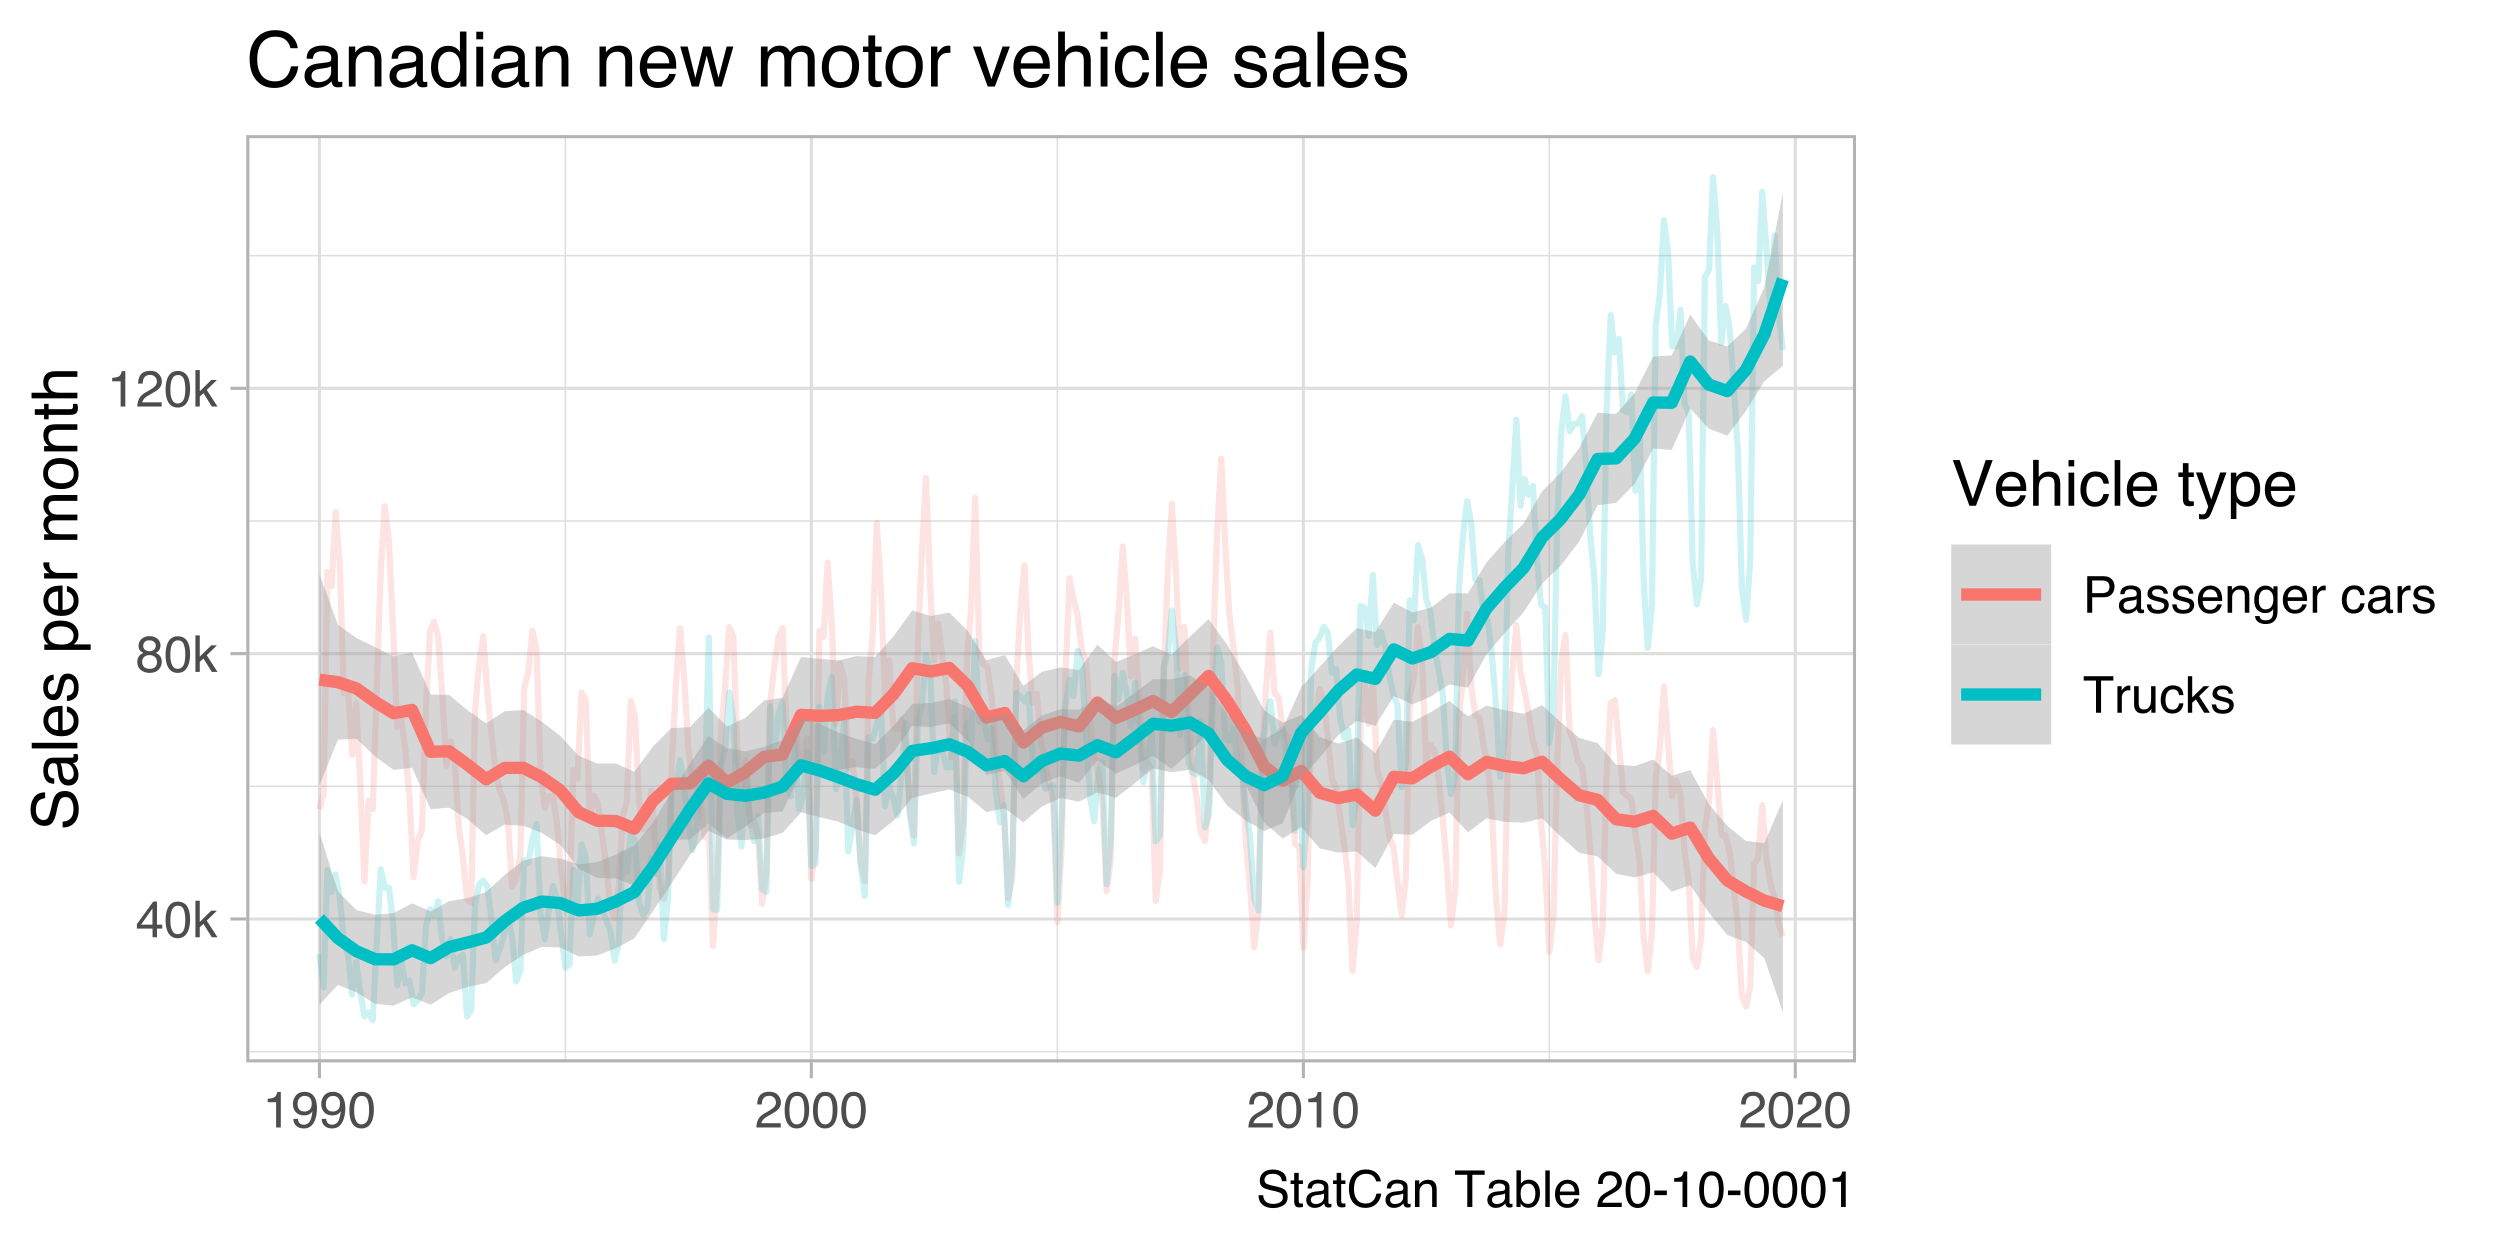 <?xml version="1.0" encoding="UTF-8"?>
<svg xmlns="http://www.w3.org/2000/svg" xmlns:xlink="http://www.w3.org/1999/xlink" width="432pt" height="216pt" viewBox="0 0 432 216" version="1.1">
<defs>
<g>
<symbol overflow="visible" id="glyph0-0">
<path style="stroke:none;" d="M 0.281 0 L 0.281 -6.312 L 5.297 -6.312 L 5.297 0 Z M 4.5 -0.797 L 4.5 -5.516 L 1.078 -5.516 L 1.078 -0.797 Z M 4.5 -0.797 "/>
</symbol>
<symbol overflow="visible" id="glyph0-1">
<path style="stroke:none;" d="M 2.906 -2.172 L 2.906 -4.969 L 0.938 -2.172 Z M 2.922 0 L 2.922 -1.5 L 0.219 -1.5 L 0.219 -2.266 L 3.047 -6.172 L 3.688 -6.172 L 3.688 -2.172 L 4.594 -2.172 L 4.594 -1.5 L 3.688 -1.5 L 3.688 0 Z M 2.922 0 "/>
</symbol>
<symbol overflow="visible" id="glyph0-2">
<path style="stroke:none;" d="M 2.375 -6.156 C 3.176 -6.156 3.754 -5.828 4.109 -5.172 C 4.379 -4.66 4.516 -3.961 4.516 -3.078 C 4.516 -2.242 4.391 -1.555 4.141 -1.016 C 3.785 -0.223 3.195 0.172 2.375 0.172 C 1.633 0.172 1.082 -0.148 0.719 -0.797 C 0.426 -1.328 0.281 -2.047 0.281 -2.953 C 0.281 -3.648 0.367 -4.25 0.547 -4.75 C 0.879 -5.688 1.488 -6.156 2.375 -6.156 Z M 2.375 -0.531 C 2.77 -0.531 3.086 -0.707 3.328 -1.062 C 3.566 -1.426 3.688 -2.086 3.688 -3.047 C 3.688 -3.754 3.598 -4.332 3.422 -4.781 C 3.254 -5.227 2.922 -5.453 2.422 -5.453 C 1.973 -5.453 1.641 -5.238 1.422 -4.812 C 1.211 -4.383 1.109 -3.754 1.109 -2.922 C 1.109 -2.297 1.176 -1.789 1.312 -1.406 C 1.52 -0.82 1.875 -0.531 2.375 -0.531 Z M 2.375 -0.531 "/>
</symbol>
<symbol overflow="visible" id="glyph0-3">
<path style="stroke:none;" d="M 0.547 -6.312 L 1.297 -6.312 L 1.297 -2.641 L 3.281 -4.594 L 4.266 -4.594 L 2.5 -2.875 L 4.359 0 L 3.375 0 L 1.938 -2.312 L 1.297 -1.734 L 1.297 0 L 0.547 0 Z M 0.547 -6.312 "/>
</symbol>
<symbol overflow="visible" id="glyph0-4">
<path style="stroke:none;" d="M 2.391 -3.578 C 2.734 -3.578 3 -3.672 3.188 -3.859 C 3.383 -4.047 3.484 -4.273 3.484 -4.547 C 3.484 -4.773 3.391 -4.984 3.203 -5.172 C 3.016 -5.359 2.734 -5.453 2.359 -5.453 C 1.992 -5.453 1.727 -5.359 1.562 -5.172 C 1.395 -4.984 1.312 -4.758 1.312 -4.5 C 1.312 -4.207 1.414 -3.977 1.625 -3.812 C 1.844 -3.656 2.098 -3.578 2.391 -3.578 Z M 2.438 -0.531 C 2.801 -0.531 3.098 -0.625 3.328 -0.812 C 3.566 -1.008 3.688 -1.301 3.688 -1.688 C 3.688 -2.082 3.562 -2.383 3.312 -2.594 C 3.07 -2.801 2.766 -2.906 2.391 -2.906 C 2.016 -2.906 1.707 -2.797 1.469 -2.578 C 1.238 -2.367 1.125 -2.078 1.125 -1.703 C 1.125 -1.391 1.227 -1.113 1.438 -0.875 C 1.656 -0.645 1.988 -0.531 2.438 -0.531 Z M 1.344 -3.281 C 1.125 -3.375 0.957 -3.477 0.844 -3.594 C 0.613 -3.82 0.5 -4.125 0.5 -4.5 C 0.5 -4.957 0.664 -5.348 1 -5.672 C 1.332 -6.004 1.801 -6.172 2.406 -6.172 C 3 -6.172 3.461 -6.016 3.797 -5.703 C 4.129 -5.391 4.297 -5.023 4.297 -4.609 C 4.297 -4.223 4.195 -3.914 4 -3.688 C 3.895 -3.551 3.727 -3.414 3.5 -3.281 C 3.758 -3.164 3.961 -3.031 4.109 -2.875 C 4.379 -2.594 4.516 -2.223 4.516 -1.766 C 4.516 -1.223 4.332 -0.766 3.969 -0.391 C 3.602 -0.016 3.086 0.172 2.422 0.172 C 1.828 0.172 1.32 0.008 0.906 -0.312 C 0.488 -0.633 0.281 -1.109 0.281 -1.734 C 0.281 -2.086 0.367 -2.395 0.547 -2.656 C 0.723 -2.926 0.988 -3.133 1.344 -3.281 Z M 1.344 -3.281 "/>
</symbol>
<symbol overflow="visible" id="glyph0-5">
<path style="stroke:none;" d="M 0.844 -4.359 L 0.844 -4.953 C 1.395 -5.004 1.781 -5.094 2 -5.219 C 2.227 -5.344 2.395 -5.645 2.5 -6.125 L 3.109 -6.125 L 3.109 0 L 2.297 0 L 2.297 -4.359 Z M 0.844 -4.359 "/>
</symbol>
<symbol overflow="visible" id="glyph0-6">
<path style="stroke:none;" d="M 0.281 0 C 0.301 -0.531 0.406 -0.988 0.594 -1.375 C 0.789 -1.77 1.164 -2.129 1.719 -2.453 L 2.547 -2.922 C 2.91 -3.141 3.164 -3.328 3.312 -3.484 C 3.551 -3.711 3.672 -3.984 3.672 -4.297 C 3.672 -4.648 3.562 -4.93 3.344 -5.141 C 3.133 -5.359 2.848 -5.469 2.484 -5.469 C 1.961 -5.469 1.598 -5.266 1.391 -4.859 C 1.285 -4.648 1.227 -4.352 1.219 -3.969 L 0.422 -3.969 C 0.43 -4.5 0.531 -4.938 0.719 -5.281 C 1.051 -5.875 1.645 -6.172 2.5 -6.172 C 3.195 -6.172 3.707 -5.977 4.031 -5.594 C 4.363 -5.219 4.531 -4.797 4.531 -4.328 C 4.531 -3.836 4.352 -3.414 4 -3.062 C 3.801 -2.863 3.441 -2.617 2.922 -2.328 L 2.344 -2 C 2.062 -1.844 1.836 -1.695 1.672 -1.562 C 1.391 -1.312 1.211 -1.035 1.141 -0.734 L 4.5 -0.734 L 4.5 0 Z M 0.281 0 "/>
</symbol>
<symbol overflow="visible" id="glyph0-7">
<path style="stroke:none;" d="M 1.172 -1.484 C 1.191 -1.055 1.352 -0.758 1.656 -0.594 C 1.82 -0.508 2 -0.469 2.188 -0.469 C 2.562 -0.469 2.879 -0.617 3.141 -0.922 C 3.398 -1.234 3.582 -1.863 3.688 -2.812 C 3.52 -2.539 3.305 -2.348 3.047 -2.234 C 2.797 -2.129 2.523 -2.078 2.234 -2.078 C 1.641 -2.078 1.172 -2.258 0.828 -2.625 C 0.484 -2.988 0.312 -3.461 0.312 -4.047 C 0.312 -4.609 0.477 -5.098 0.812 -5.516 C 1.156 -5.941 1.66 -6.156 2.328 -6.156 C 3.223 -6.156 3.844 -5.754 4.188 -4.953 C 4.375 -4.504 4.469 -3.945 4.469 -3.281 C 4.469 -2.531 4.352 -1.863 4.125 -1.281 C 3.75 -0.312 3.113 0.172 2.219 0.172 C 1.625 0.172 1.172 0.016 0.859 -0.297 C 0.547 -0.609 0.391 -1.004 0.391 -1.484 Z M 2.344 -2.75 C 2.645 -2.75 2.922 -2.848 3.172 -3.047 C 3.43 -3.254 3.562 -3.609 3.562 -4.109 C 3.562 -4.566 3.445 -4.906 3.219 -5.125 C 2.988 -5.344 2.695 -5.453 2.344 -5.453 C 1.969 -5.453 1.664 -5.32 1.438 -5.062 C 1.219 -4.812 1.109 -4.477 1.109 -4.062 C 1.109 -3.656 1.207 -3.332 1.406 -3.094 C 1.602 -2.863 1.914 -2.75 2.344 -2.75 Z M 2.344 -2.75 "/>
</symbol>
<symbol overflow="visible" id="glyph0-8">
<path style="stroke:none;" d="M 0.75 -6.312 L 3.594 -6.312 C 4.156 -6.312 4.609 -6.148 4.953 -5.828 C 5.297 -5.516 5.469 -5.07 5.469 -4.5 C 5.469 -4.008 5.312 -3.582 5 -3.219 C 4.695 -2.852 4.227 -2.672 3.594 -2.672 L 1.609 -2.672 L 1.609 0 L 0.75 0 Z M 4.594 -4.5 C 4.594 -4.957 4.422 -5.27 4.078 -5.438 C 3.891 -5.531 3.633 -5.578 3.312 -5.578 L 1.609 -5.578 L 1.609 -3.391 L 3.312 -3.391 C 3.695 -3.391 4.004 -3.469 4.234 -3.625 C 4.473 -3.789 4.594 -4.082 4.594 -4.5 Z M 4.594 -4.5 "/>
</symbol>
<symbol overflow="visible" id="glyph0-9">
<path style="stroke:none;" d="M 1.156 -1.219 C 1.156 -1 1.238 -0.82 1.406 -0.688 C 1.57 -0.562 1.766 -0.5 1.984 -0.5 C 2.254 -0.5 2.52 -0.562 2.781 -0.688 C 3.207 -0.895 3.422 -1.238 3.422 -1.719 L 3.422 -2.344 C 3.328 -2.281 3.203 -2.227 3.047 -2.188 C 2.898 -2.145 2.754 -2.117 2.609 -2.109 L 2.141 -2.047 C 1.867 -2.004 1.66 -1.945 1.516 -1.875 C 1.273 -1.738 1.156 -1.52 1.156 -1.219 Z M 3.031 -2.781 C 3.207 -2.812 3.328 -2.891 3.391 -3.016 C 3.422 -3.078 3.438 -3.176 3.438 -3.312 C 3.438 -3.57 3.344 -3.758 3.156 -3.875 C 2.969 -4 2.703 -4.062 2.359 -4.062 C 1.953 -4.062 1.664 -3.953 1.5 -3.734 C 1.406 -3.609 1.344 -3.43 1.312 -3.203 L 0.594 -3.203 C 0.602 -3.766 0.785 -4.156 1.141 -4.375 C 1.492 -4.602 1.906 -4.719 2.375 -4.719 C 2.914 -4.719 3.352 -4.613 3.688 -4.406 C 4.02 -4.195 4.188 -3.875 4.188 -3.438 L 4.188 -0.797 C 4.188 -0.711 4.203 -0.645 4.234 -0.594 C 4.273 -0.551 4.348 -0.531 4.453 -0.531 C 4.484 -0.531 4.52 -0.531 4.562 -0.531 C 4.602 -0.531 4.648 -0.535 4.703 -0.547 L 4.703 0.016 C 4.578 0.055 4.484 0.078 4.422 0.078 C 4.359 0.086 4.273 0.094 4.172 0.094 C 3.898 0.094 3.707 0 3.594 -0.188 C 3.531 -0.281 3.484 -0.422 3.453 -0.609 C 3.297 -0.398 3.07 -0.219 2.781 -0.062 C 2.488 0.082 2.16 0.156 1.797 0.156 C 1.367 0.156 1.02 0.023 0.75 -0.234 C 0.488 -0.492 0.359 -0.816 0.359 -1.203 C 0.359 -1.629 0.488 -1.957 0.75 -2.188 C 1.02 -2.426 1.367 -2.578 1.797 -2.641 Z M 2.391 -4.719 Z M 2.391 -4.719 "/>
</symbol>
<symbol overflow="visible" id="glyph0-10">
<path style="stroke:none;" d="M 1.031 -1.438 C 1.051 -1.188 1.113 -0.988 1.219 -0.844 C 1.414 -0.602 1.754 -0.484 2.234 -0.484 C 2.516 -0.484 2.766 -0.539 2.984 -0.656 C 3.203 -0.781 3.312 -0.973 3.312 -1.234 C 3.312 -1.43 3.223 -1.582 3.047 -1.688 C 2.941 -1.75 2.723 -1.82 2.391 -1.906 L 1.781 -2.062 C 1.383 -2.164 1.094 -2.273 0.906 -2.391 C 0.57 -2.598 0.406 -2.891 0.406 -3.266 C 0.406 -3.691 0.562 -4.039 0.875 -4.312 C 1.195 -4.582 1.617 -4.719 2.141 -4.719 C 2.836 -4.719 3.336 -4.516 3.641 -4.109 C 3.836 -3.848 3.93 -3.57 3.922 -3.281 L 3.203 -3.281 C 3.18 -3.457 3.117 -3.613 3.016 -3.75 C 2.836 -3.957 2.531 -4.062 2.094 -4.062 C 1.801 -4.062 1.578 -4.004 1.422 -3.891 C 1.273 -3.773 1.203 -3.629 1.203 -3.453 C 1.203 -3.254 1.301 -3.094 1.5 -2.969 C 1.613 -2.895 1.781 -2.832 2 -2.781 L 2.516 -2.656 C 3.066 -2.52 3.438 -2.391 3.625 -2.266 C 3.926 -2.066 4.078 -1.754 4.078 -1.328 C 4.078 -0.922 3.922 -0.566 3.609 -0.266 C 3.305 0.023 2.832 0.172 2.188 0.172 C 1.508 0.172 1.023 0.02 0.734 -0.281 C 0.453 -0.594 0.301 -0.977 0.281 -1.438 Z M 2.172 -4.719 Z M 2.172 -4.719 "/>
</symbol>
<symbol overflow="visible" id="glyph0-11">
<path style="stroke:none;" d="M 2.484 -4.703 C 2.805 -4.703 3.117 -4.625 3.422 -4.469 C 3.734 -4.32 3.969 -4.125 4.125 -3.875 C 4.281 -3.645 4.383 -3.375 4.438 -3.062 C 4.488 -2.852 4.516 -2.516 4.516 -2.047 L 1.141 -2.047 C 1.148 -1.586 1.258 -1.211 1.469 -0.922 C 1.676 -0.641 1.992 -0.5 2.422 -0.5 C 2.828 -0.5 3.148 -0.633 3.391 -0.906 C 3.523 -1.062 3.625 -1.238 3.688 -1.438 L 4.453 -1.438 C 4.43 -1.27 4.363 -1.082 4.25 -0.875 C 4.133 -0.664 4.004 -0.5 3.859 -0.375 C 3.629 -0.145 3.344 0.008 3 0.094 C 2.812 0.133 2.598 0.156 2.359 0.156 C 1.785 0.156 1.301 -0.051 0.906 -0.469 C 0.508 -0.883 0.312 -1.469 0.312 -2.219 C 0.312 -2.945 0.508 -3.539 0.906 -4 C 1.312 -4.469 1.836 -4.703 2.484 -4.703 Z M 3.719 -2.672 C 3.688 -3.004 3.613 -3.27 3.5 -3.469 C 3.281 -3.844 2.926 -4.031 2.438 -4.031 C 2.082 -4.031 1.785 -3.898 1.547 -3.641 C 1.305 -3.391 1.176 -3.066 1.156 -2.672 Z M 2.406 -4.719 Z M 2.406 -4.719 "/>
</symbol>
<symbol overflow="visible" id="glyph0-12">
<path style="stroke:none;" d="M 0.562 -4.594 L 1.297 -4.594 L 1.297 -3.953 C 1.516 -4.211 1.742 -4.398 1.984 -4.516 C 2.234 -4.641 2.508 -4.703 2.812 -4.703 C 3.457 -4.703 3.895 -4.473 4.125 -4.016 C 4.25 -3.766 4.312 -3.41 4.312 -2.953 L 4.312 0 L 3.531 0 L 3.531 -2.906 C 3.531 -3.176 3.488 -3.398 3.406 -3.578 C 3.27 -3.859 3.02 -4 2.656 -4 C 2.477 -4 2.328 -3.984 2.203 -3.953 C 1.992 -3.891 1.812 -3.766 1.656 -3.578 C 1.52 -3.422 1.43 -3.258 1.391 -3.094 C 1.359 -2.938 1.344 -2.707 1.344 -2.406 L 1.344 0 L 0.562 0 Z M 2.391 -4.719 Z M 2.391 -4.719 "/>
</symbol>
<symbol overflow="visible" id="glyph0-13">
<path style="stroke:none;" d="M 2.188 -4.688 C 2.551 -4.688 2.867 -4.598 3.141 -4.422 C 3.285 -4.316 3.43 -4.172 3.578 -3.984 L 3.578 -4.562 L 4.297 -4.562 L 4.297 -0.375 C 4.297 0.207 4.207 0.672 4.031 1.016 C 3.719 1.641 3.113 1.953 2.219 1.953 C 1.727 1.953 1.312 1.836 0.969 1.609 C 0.633 1.391 0.445 1.047 0.406 0.578 L 1.188 0.578 C 1.227 0.773 1.301 0.93 1.406 1.047 C 1.582 1.223 1.859 1.312 2.234 1.312 C 2.828 1.312 3.219 1.098 3.406 0.672 C 3.508 0.43 3.555 -0.004 3.547 -0.641 C 3.391 -0.398 3.203 -0.223 2.984 -0.109 C 2.773 0.004 2.488 0.062 2.125 0.062 C 1.633 0.062 1.203 -0.113 0.828 -0.469 C 0.453 -0.82 0.266 -1.41 0.266 -2.234 C 0.266 -3.004 0.453 -3.602 0.828 -4.031 C 1.203 -4.469 1.656 -4.688 2.188 -4.688 Z M 3.578 -2.312 C 3.578 -2.883 3.457 -3.305 3.219 -3.578 C 2.988 -3.859 2.691 -4 2.328 -4 C 1.785 -4 1.414 -3.742 1.219 -3.234 C 1.113 -2.961 1.062 -2.609 1.062 -2.172 C 1.062 -1.648 1.164 -1.254 1.375 -0.984 C 1.582 -0.711 1.863 -0.578 2.219 -0.578 C 2.77 -0.578 3.16 -0.828 3.391 -1.328 C 3.516 -1.609 3.578 -1.938 3.578 -2.312 Z M 2.281 -4.719 Z M 2.281 -4.719 "/>
</symbol>
<symbol overflow="visible" id="glyph0-14">
<path style="stroke:none;" d="M 0.594 -4.594 L 1.328 -4.594 L 1.328 -3.812 C 1.379 -3.957 1.523 -4.141 1.766 -4.359 C 2.004 -4.586 2.273 -4.703 2.578 -4.703 C 2.586 -4.703 2.609 -4.695 2.641 -4.688 C 2.68 -4.688 2.742 -4.688 2.828 -4.688 L 2.828 -3.859 C 2.773 -3.867 2.727 -3.875 2.688 -3.875 C 2.656 -3.883 2.617 -3.891 2.578 -3.891 C 2.18 -3.891 1.879 -3.766 1.672 -3.516 C 1.461 -3.266 1.359 -2.973 1.359 -2.641 L 1.359 0 L 0.594 0 Z M 0.594 -4.594 "/>
</symbol>
<symbol overflow="visible" id="glyph0-15">
<path style="stroke:none;" d=""/>
</symbol>
<symbol overflow="visible" id="glyph0-16">
<path style="stroke:none;" d="M 2.344 -4.734 C 2.863 -4.734 3.285 -4.609 3.609 -4.359 C 3.93 -4.109 4.125 -3.672 4.188 -3.047 L 3.438 -3.047 C 3.395 -3.336 3.289 -3.578 3.125 -3.766 C 2.957 -3.953 2.695 -4.047 2.344 -4.047 C 1.852 -4.047 1.5 -3.801 1.281 -3.312 C 1.145 -3.008 1.078 -2.629 1.078 -2.172 C 1.078 -1.703 1.172 -1.312 1.359 -1 C 1.555 -0.688 1.867 -0.531 2.297 -0.531 C 2.609 -0.531 2.859 -0.625 3.047 -0.812 C 3.234 -1.008 3.363 -1.281 3.438 -1.625 L 4.188 -1.625 C 4.102 -1.02 3.891 -0.57 3.547 -0.281 C 3.203 0 2.766 0.141 2.234 0.141 C 1.629 0.141 1.145 -0.078 0.781 -0.516 C 0.426 -0.961 0.25 -1.516 0.25 -2.172 C 0.25 -2.984 0.445 -3.613 0.844 -4.062 C 1.238 -4.508 1.738 -4.734 2.344 -4.734 Z M 2.219 -4.719 Z M 2.219 -4.719 "/>
</symbol>
<symbol overflow="visible" id="glyph0-17">
<path style="stroke:none;" d="M 5.266 -6.312 L 5.266 -5.562 L 3.141 -5.562 L 3.141 0 L 2.266 0 L 2.266 -5.562 L 0.141 -5.562 L 0.141 -6.312 Z M 5.266 -6.312 "/>
</symbol>
<symbol overflow="visible" id="glyph0-18">
<path style="stroke:none;" d="M 1.344 -4.594 L 1.344 -1.547 C 1.344 -1.305 1.379 -1.113 1.453 -0.969 C 1.586 -0.695 1.844 -0.562 2.219 -0.562 C 2.758 -0.562 3.125 -0.801 3.312 -1.281 C 3.426 -1.539 3.484 -1.895 3.484 -2.344 L 3.484 -4.594 L 4.25 -4.594 L 4.25 0 L 3.516 0 L 3.531 -0.672 C 3.426 -0.504 3.301 -0.359 3.156 -0.234 C 2.863 0.004 2.504 0.125 2.078 0.125 C 1.422 0.125 0.977 -0.094 0.75 -0.531 C 0.613 -0.77 0.547 -1.082 0.547 -1.469 L 0.547 -4.594 Z M 2.406 -4.719 Z M 2.406 -4.719 "/>
</symbol>
<symbol overflow="visible" id="glyph0-19">
<path style="stroke:none;" d="M 1.234 -2.031 C 1.254 -1.676 1.336 -1.383 1.484 -1.156 C 1.766 -0.738 2.266 -0.531 2.984 -0.531 C 3.305 -0.531 3.598 -0.578 3.859 -0.672 C 4.367 -0.848 4.625 -1.164 4.625 -1.625 C 4.625 -1.969 4.516 -2.211 4.297 -2.359 C 4.078 -2.504 3.738 -2.629 3.281 -2.734 L 2.422 -2.922 C 1.859 -3.055 1.461 -3.195 1.234 -3.344 C 0.836 -3.602 0.641 -4 0.641 -4.531 C 0.641 -5.094 0.832 -5.555 1.219 -5.922 C 1.613 -6.285 2.172 -6.469 2.891 -6.469 C 3.555 -6.469 4.117 -6.305 4.578 -5.984 C 5.035 -5.672 5.266 -5.16 5.266 -4.453 L 4.469 -4.453 C 4.426 -4.797 4.332 -5.055 4.188 -5.234 C 3.926 -5.566 3.484 -5.734 2.859 -5.734 C 2.359 -5.734 2 -5.625 1.781 -5.406 C 1.562 -5.195 1.453 -4.953 1.453 -4.672 C 1.453 -4.359 1.578 -4.133 1.828 -4 C 2.004 -3.906 2.391 -3.789 2.984 -3.656 L 3.859 -3.453 C 4.285 -3.348 4.617 -3.211 4.859 -3.047 C 5.254 -2.754 5.453 -2.328 5.453 -1.766 C 5.453 -1.066 5.195 -0.566 4.688 -0.266 C 4.188 0.035 3.598 0.188 2.922 0.188 C 2.141 0.188 1.523 -0.016 1.078 -0.422 C 0.629 -0.816 0.41 -1.352 0.422 -2.031 Z M 2.953 -6.484 Z M 2.953 -6.484 "/>
</symbol>
<symbol overflow="visible" id="glyph0-20">
<path style="stroke:none;" d="M 0.719 -5.891 L 1.5 -5.891 L 1.5 -4.594 L 2.234 -4.594 L 2.234 -3.969 L 1.5 -3.969 L 1.5 -0.969 C 1.5 -0.801 1.555 -0.691 1.672 -0.641 C 1.723 -0.609 1.82 -0.594 1.969 -0.594 C 2 -0.594 2.035 -0.594 2.078 -0.594 C 2.129 -0.594 2.18 -0.598 2.234 -0.609 L 2.234 0 C 2.148 0.02 2.055 0.035 1.953 0.047 C 1.859 0.066 1.758 0.078 1.656 0.078 C 1.289 0.078 1.039 -0.016 0.906 -0.203 C 0.781 -0.391 0.719 -0.629 0.719 -0.922 L 0.719 -3.969 L 0.094 -3.969 L 0.094 -4.594 L 0.719 -4.594 Z M 0.719 -5.891 "/>
</symbol>
<symbol overflow="visible" id="glyph0-21">
<path style="stroke:none;" d="M 3.328 -6.484 C 4.129 -6.484 4.75 -6.27 5.188 -5.844 C 5.625 -5.426 5.867 -4.953 5.922 -4.422 L 5.094 -4.422 C 5 -4.828 4.812 -5.145 4.531 -5.375 C 4.25 -5.613 3.852 -5.734 3.344 -5.734 C 2.719 -5.734 2.211 -5.516 1.828 -5.078 C 1.453 -4.641 1.266 -3.973 1.266 -3.078 C 1.266 -2.336 1.438 -1.738 1.781 -1.281 C 2.125 -0.82 2.633 -0.594 3.312 -0.594 C 3.945 -0.594 4.43 -0.832 4.766 -1.312 C 4.93 -1.57 5.062 -1.906 5.156 -2.312 L 5.984 -2.312 C 5.91 -1.656 5.664 -1.102 5.25 -0.656 C 4.75 -0.113 4.07 0.156 3.219 0.156 C 2.488 0.156 1.875 -0.062 1.375 -0.5 C 0.719 -1.094 0.391 -2 0.391 -3.219 C 0.391 -4.156 0.633 -4.922 1.125 -5.516 C 1.656 -6.16 2.391 -6.484 3.328 -6.484 Z M 3.156 -6.484 Z M 3.156 -6.484 "/>
</symbol>
<symbol overflow="visible" id="glyph0-22">
<path style="stroke:none;" d="M 0.5 -6.328 L 1.266 -6.328 L 1.266 -4.047 C 1.43 -4.266 1.629 -4.43 1.859 -4.547 C 2.098 -4.66 2.352 -4.719 2.625 -4.719 C 3.195 -4.719 3.66 -4.52 4.016 -4.125 C 4.379 -3.738 4.562 -3.16 4.562 -2.391 C 4.562 -1.66 4.383 -1.055 4.031 -0.578 C 3.676 -0.098 3.188 0.141 2.562 0.141 C 2.219 0.141 1.922 0.055 1.672 -0.109 C 1.535 -0.203 1.383 -0.363 1.219 -0.594 L 1.219 0 L 0.5 0 Z M 2.516 -0.531 C 2.93 -0.531 3.242 -0.695 3.453 -1.031 C 3.66 -1.363 3.766 -1.801 3.766 -2.344 C 3.766 -2.832 3.66 -3.234 3.453 -3.547 C 3.242 -3.867 2.938 -4.031 2.531 -4.031 C 2.188 -4.031 1.879 -3.898 1.609 -3.641 C 1.348 -3.379 1.219 -2.945 1.219 -2.344 C 1.219 -1.914 1.27 -1.566 1.375 -1.297 C 1.582 -0.785 1.961 -0.531 2.516 -0.531 Z M 2.516 -0.531 "/>
</symbol>
<symbol overflow="visible" id="glyph0-23">
<path style="stroke:none;" d="M 0.594 -6.312 L 1.359 -6.312 L 1.359 0 L 0.594 0 Z M 0.594 -6.312 "/>
</symbol>
<symbol overflow="visible" id="glyph0-24">
<path style="stroke:none;" d="M 0.359 -2.844 L 2.516 -2.844 L 2.516 -2.047 L 0.359 -2.047 Z M 0.359 -2.844 "/>
</symbol>
<symbol overflow="visible" id="glyph1-0">
<path style="stroke:none;" d="M 0 -0.359 L -7.891 -0.359 L -7.891 -6.625 L 0 -6.625 Z M -0.984 -5.625 L -6.906 -5.625 L -6.906 -1.344 L -0.984 -1.344 Z M -0.984 -5.625 "/>
</symbol>
<symbol overflow="visible" id="glyph1-1">
<path style="stroke:none;" d="M -2.547 -1.531 C -2.098 -1.562 -1.734 -1.672 -1.453 -1.859 C -0.93 -2.211 -0.672 -2.836 -0.672 -3.734 C -0.672 -4.129 -0.727 -4.492 -0.844 -4.828 C -1.062 -5.461 -1.457 -5.781 -2.031 -5.781 C -2.469 -5.781 -2.773 -5.645 -2.953 -5.375 C -3.129 -5.102 -3.285 -4.676 -3.422 -4.094 L -3.656 -3.031 C -3.82 -2.332 -4 -1.836 -4.188 -1.547 C -4.508 -1.047 -5 -0.797 -5.656 -0.797 C -6.363 -0.797 -6.945 -1.039 -7.406 -1.531 C -7.863 -2.02 -8.094 -2.711 -8.094 -3.609 C -8.094 -4.441 -7.891 -5.145 -7.484 -5.719 C -7.086 -6.301 -6.453 -6.594 -5.578 -6.594 L -5.578 -5.594 C -5.992 -5.531 -6.316 -5.414 -6.547 -5.25 C -6.961 -4.914 -7.172 -4.359 -7.172 -3.578 C -7.172 -2.953 -7.035 -2.5 -6.766 -2.219 C -6.504 -1.945 -6.195 -1.812 -5.844 -1.812 C -5.457 -1.812 -5.176 -1.973 -5 -2.297 C -4.883 -2.504 -4.738 -2.984 -4.562 -3.734 L -4.312 -4.828 C -4.188 -5.367 -4.02 -5.781 -3.812 -6.062 C -3.445 -6.57 -2.91 -6.828 -2.203 -6.828 C -1.328 -6.828 -0.703 -6.508 -0.328 -5.875 C 0.047 -5.238 0.234 -4.5 0.234 -3.656 C 0.234 -2.676 -0.016 -1.906 -0.516 -1.344 C -1.016 -0.789 -1.691 -0.52 -2.547 -0.531 Z M -8.109 -3.703 Z M -8.109 -3.703 "/>
</symbol>
<symbol overflow="visible" id="glyph1-2">
<path style="stroke:none;" d="M -1.531 -1.453 C -1.25 -1.453 -1.023 -1.551 -0.859 -1.75 C -0.703 -1.957 -0.625 -2.203 -0.625 -2.484 C -0.625 -2.816 -0.703 -3.145 -0.859 -3.469 C -1.117 -4.008 -1.551 -4.281 -2.156 -4.281 L -2.922 -4.281 C -2.848 -4.156 -2.785 -4 -2.734 -3.812 C -2.691 -3.633 -2.656 -3.453 -2.625 -3.266 L -2.562 -2.688 C -2.508 -2.332 -2.438 -2.066 -2.344 -1.891 C -2.164 -1.598 -1.895 -1.453 -1.531 -1.453 Z M -3.484 -3.797 C -3.516 -4.016 -3.609 -4.16 -3.766 -4.234 C -3.848 -4.273 -3.973 -4.297 -4.141 -4.297 C -4.461 -4.297 -4.695 -4.176 -4.844 -3.938 C -5 -3.707 -5.078 -3.375 -5.078 -2.938 C -5.078 -2.438 -4.941 -2.082 -4.672 -1.875 C -4.516 -1.75 -4.289 -1.672 -4 -1.641 L -4 -0.734 C -4.707 -0.754 -5.195 -0.984 -5.469 -1.422 C -5.75 -1.867 -5.891 -2.383 -5.891 -2.969 C -5.891 -3.645 -5.758 -4.191 -5.5 -4.609 C -5.25 -5.035 -4.848 -5.25 -4.297 -5.25 L -0.984 -5.25 C -0.891 -5.25 -0.812 -5.266 -0.75 -5.297 C -0.688 -5.336 -0.656 -5.426 -0.656 -5.562 C -0.656 -5.602 -0.656 -5.648 -0.656 -5.703 C -0.664 -5.766 -0.676 -5.82 -0.688 -5.875 L 0.031 -5.875 C 0.07 -5.727 0.098 -5.613 0.109 -5.531 C 0.117 -5.457 0.125 -5.352 0.125 -5.219 C 0.125 -4.883 0.004 -4.641 -0.234 -4.484 C -0.359 -4.41 -0.535 -4.359 -0.766 -4.328 C -0.504 -4.129 -0.281 -3.844 -0.094 -3.469 C 0.094 -3.102 0.188 -2.695 0.188 -2.25 C 0.188 -1.719 0.023 -1.281 -0.297 -0.938 C -0.617 -0.602 -1.023 -0.438 -1.516 -0.438 C -2.047 -0.438 -2.457 -0.602 -2.75 -0.938 C -3.039 -1.27 -3.223 -1.707 -3.297 -2.25 Z M -5.891 -2.984 Z M -5.891 -2.984 "/>
</symbol>
<symbol overflow="visible" id="glyph1-3">
<path style="stroke:none;" d="M -7.891 -0.734 L -7.891 -1.703 L 0 -1.703 L 0 -0.734 Z M -7.891 -0.734 "/>
</symbol>
<symbol overflow="visible" id="glyph1-4">
<path style="stroke:none;" d="M -5.875 -3.109 C -5.875 -3.516 -5.781 -3.906 -5.594 -4.281 C -5.406 -4.664 -5.156 -4.961 -4.844 -5.172 C -4.562 -5.359 -4.223 -5.484 -3.828 -5.547 C -3.566 -5.609 -3.145 -5.641 -2.562 -5.641 L -2.562 -1.422 C -1.977 -1.441 -1.508 -1.578 -1.156 -1.828 C -0.812 -2.086 -0.641 -2.488 -0.641 -3.031 C -0.641 -3.539 -0.805 -3.945 -1.141 -4.25 C -1.328 -4.414 -1.551 -4.535 -1.812 -4.609 L -1.812 -5.562 C -1.594 -5.531 -1.352 -5.441 -1.094 -5.297 C -0.832 -5.16 -0.625 -5.004 -0.469 -4.828 C -0.176 -4.535 0.02 -4.176 0.125 -3.75 C 0.176 -3.508 0.203 -3.242 0.203 -2.953 C 0.203 -2.234 -0.055 -1.625 -0.578 -1.125 C -1.098 -0.633 -1.828 -0.391 -2.766 -0.391 C -3.691 -0.391 -4.441 -0.641 -5.016 -1.141 C -5.586 -1.641 -5.875 -2.297 -5.875 -3.109 Z M -3.328 -4.641 C -3.754 -4.609 -4.094 -4.52 -4.344 -4.375 C -4.801 -4.102 -5.031 -3.66 -5.031 -3.047 C -5.031 -2.598 -4.867 -2.223 -4.547 -1.922 C -4.234 -1.629 -3.828 -1.473 -3.328 -1.453 Z M -5.891 -3.016 Z M -5.891 -3.016 "/>
</symbol>
<symbol overflow="visible" id="glyph1-5">
<path style="stroke:none;" d="M -1.812 -1.281 C -1.488 -1.312 -1.238 -1.395 -1.062 -1.531 C -0.75 -1.77 -0.594 -2.191 -0.594 -2.797 C -0.594 -3.148 -0.672 -3.461 -0.828 -3.734 C -0.984 -4.004 -1.223 -4.141 -1.547 -4.141 C -1.797 -4.141 -1.984 -4.031 -2.109 -3.812 C -2.191 -3.676 -2.285 -3.398 -2.391 -2.984 L -2.578 -2.219 C -2.703 -1.727 -2.836 -1.367 -2.984 -1.141 C -3.254 -0.723 -3.617 -0.516 -4.078 -0.516 C -4.617 -0.516 -5.055 -0.707 -5.391 -1.094 C -5.734 -1.488 -5.906 -2.02 -5.906 -2.688 C -5.906 -3.551 -5.648 -4.176 -5.141 -4.562 C -4.816 -4.801 -4.469 -4.914 -4.094 -4.906 L -4.094 -4 C -4.312 -3.977 -4.508 -3.898 -4.688 -3.766 C -4.945 -3.547 -5.078 -3.16 -5.078 -2.609 C -5.078 -2.242 -5.004 -1.969 -4.859 -1.781 C -4.723 -1.594 -4.539 -1.5 -4.312 -1.5 C -4.062 -1.5 -3.863 -1.625 -3.719 -1.875 C -3.625 -2.008 -3.539 -2.219 -3.469 -2.5 L -3.312 -3.141 C -3.145 -3.836 -2.984 -4.301 -2.828 -4.531 C -2.578 -4.914 -2.191 -5.109 -1.672 -5.109 C -1.148 -5.109 -0.703 -4.91 -0.328 -4.516 C 0.035 -4.129 0.219 -3.539 0.219 -2.75 C 0.219 -1.895 0.023 -1.285 -0.359 -0.922 C -0.754 -0.566 -1.238 -0.379 -1.812 -0.359 Z M -5.891 -2.719 Z M -5.891 -2.719 "/>
</symbol>
<symbol overflow="visible" id="glyph1-6">
<path style="stroke:none;" d=""/>
</symbol>
<symbol overflow="visible" id="glyph1-7">
<path style="stroke:none;" d="M -0.656 -3.141 C -0.656 -3.586 -0.844 -3.957 -1.219 -4.25 C -1.594 -4.551 -2.156 -4.703 -2.906 -4.703 C -3.363 -4.703 -3.758 -4.641 -4.094 -4.516 C -4.727 -4.266 -5.047 -3.805 -5.047 -3.141 C -5.047 -2.461 -4.711 -2.004 -4.047 -1.766 C -3.68 -1.629 -3.223 -1.562 -2.672 -1.562 C -2.234 -1.562 -1.859 -1.629 -1.547 -1.766 C -0.953 -2.016 -0.656 -2.473 -0.656 -3.141 Z M -5.719 -0.641 L -5.719 -1.578 L -4.969 -1.578 C -5.227 -1.766 -5.426 -1.973 -5.562 -2.203 C -5.781 -2.535 -5.891 -2.922 -5.891 -3.359 C -5.891 -4.004 -5.641 -4.555 -5.141 -5.016 C -4.641 -5.473 -3.926 -5.703 -3 -5.703 C -1.75 -5.703 -0.852 -5.375 -0.312 -4.719 C 0.02 -4.301 0.188 -3.816 0.188 -3.266 C 0.188 -2.828 0.094 -2.461 -0.094 -2.172 C -0.195 -2.004 -0.379 -1.812 -0.641 -1.594 L 2.297 -1.594 L 2.297 -0.641 Z M -5.719 -0.641 "/>
</symbol>
<symbol overflow="visible" id="glyph1-8">
<path style="stroke:none;" d="M -5.75 -0.734 L -5.75 -1.656 L -4.766 -1.656 C -4.953 -1.727 -5.18 -1.91 -5.453 -2.203 C -5.734 -2.492 -5.875 -2.832 -5.875 -3.219 C -5.875 -3.238 -5.875 -3.27 -5.875 -3.312 C -5.875 -3.352 -5.867 -3.426 -5.859 -3.531 L -4.828 -3.531 C -4.836 -3.477 -4.844 -3.426 -4.844 -3.375 C -4.852 -3.32 -4.859 -3.27 -4.859 -3.219 C -4.859 -2.727 -4.703 -2.352 -4.391 -2.094 C -4.078 -1.832 -3.719 -1.703 -3.312 -1.703 L 0 -1.703 L 0 -0.734 Z M -5.75 -0.734 "/>
</symbol>
<symbol overflow="visible" id="glyph1-9">
<path style="stroke:none;" d="M -5.75 -0.703 L -5.75 -1.672 L -4.938 -1.672 C -5.219 -1.898 -5.422 -2.102 -5.547 -2.281 C -5.766 -2.602 -5.875 -2.969 -5.875 -3.375 C -5.875 -3.832 -5.766 -4.203 -5.547 -4.484 C -5.41 -4.641 -5.219 -4.781 -4.969 -4.906 C -5.281 -5.125 -5.508 -5.379 -5.656 -5.672 C -5.801 -5.961 -5.875 -6.285 -5.875 -6.641 C -5.875 -7.41 -5.598 -7.938 -5.047 -8.219 C -4.742 -8.375 -4.336 -8.453 -3.828 -8.453 L 0 -8.453 L 0 -7.438 L -4 -7.438 C -4.383 -7.438 -4.645 -7.344 -4.781 -7.156 C -4.926 -6.969 -5 -6.734 -5 -6.453 C -5 -6.078 -4.867 -5.75 -4.609 -5.469 C -4.359 -5.195 -3.938 -5.062 -3.344 -5.062 L 0 -5.062 L 0 -4.078 L -3.75 -4.078 C -4.145 -4.078 -4.43 -4.031 -4.609 -3.938 C -4.879 -3.789 -5.016 -3.52 -5.016 -3.125 C -5.016 -2.758 -4.867 -2.426 -4.578 -2.125 C -4.297 -1.82 -3.785 -1.672 -3.047 -1.672 L 0 -1.672 L 0 -0.703 Z M -5.75 -0.703 "/>
</symbol>
<symbol overflow="visible" id="glyph1-10">
<path style="stroke:none;" d="M -0.625 -2.984 C -0.625 -3.629 -0.863 -4.07 -1.344 -4.312 C -1.832 -4.551 -2.375 -4.672 -2.969 -4.672 C -3.508 -4.672 -3.945 -4.582 -4.281 -4.406 C -4.812 -4.133 -5.078 -3.664 -5.078 -3 C -5.078 -2.406 -4.848 -1.973 -4.391 -1.703 C -3.941 -1.441 -3.398 -1.312 -2.766 -1.312 C -2.148 -1.312 -1.641 -1.441 -1.234 -1.703 C -0.828 -1.973 -0.625 -2.398 -0.625 -2.984 Z M -5.922 -3.031 C -5.922 -3.77 -5.672 -4.395 -5.172 -4.906 C -4.68 -5.414 -3.957 -5.672 -3 -5.672 C -2.07 -5.672 -1.305 -5.445 -0.703 -5 C -0.098 -4.551 0.203 -3.852 0.203 -2.906 C 0.203 -2.113 -0.062 -1.484 -0.594 -1.016 C -1.125 -0.547 -1.844 -0.312 -2.75 -0.312 C -3.719 -0.312 -4.488 -0.555 -5.062 -1.047 C -5.633 -1.535 -5.922 -2.195 -5.922 -3.031 Z M -5.891 -3 Z M -5.891 -3 "/>
</symbol>
<symbol overflow="visible" id="glyph1-11">
<path style="stroke:none;" d="M -5.75 -0.703 L -5.75 -1.625 L -4.938 -1.625 C -5.27 -1.895 -5.508 -2.18 -5.656 -2.484 C -5.801 -2.797 -5.875 -3.133 -5.875 -3.5 C -5.875 -4.32 -5.594 -4.875 -5.031 -5.156 C -4.719 -5.312 -4.27 -5.391 -3.688 -5.391 L 0 -5.391 L 0 -4.422 L -3.625 -4.422 C -3.977 -4.422 -4.258 -4.367 -4.469 -4.266 C -4.832 -4.086 -5.016 -3.773 -5.016 -3.328 C -5.016 -3.098 -4.988 -2.91 -4.938 -2.766 C -4.863 -2.492 -4.707 -2.258 -4.469 -2.062 C -4.281 -1.906 -4.082 -1.801 -3.875 -1.75 C -3.676 -1.695 -3.391 -1.672 -3.016 -1.672 L 0 -1.672 L 0 -0.703 Z M -5.891 -2.984 Z M -5.891 -2.984 "/>
</symbol>
<symbol overflow="visible" id="glyph1-12">
<path style="stroke:none;" d="M -7.359 -0.906 L -7.359 -1.875 L -5.75 -1.875 L -5.75 -2.797 L -4.969 -2.797 L -4.969 -1.875 L -1.203 -1.875 C -1.004 -1.875 -0.875 -1.941 -0.812 -2.078 C -0.77 -2.16 -0.75 -2.285 -0.75 -2.453 C -0.75 -2.504 -0.75 -2.555 -0.75 -2.609 C -0.75 -2.66 -0.754 -2.723 -0.766 -2.797 L 0 -2.797 C 0.031 -2.68 0.051 -2.562 0.062 -2.438 C 0.082 -2.32 0.094 -2.195 0.094 -2.062 C 0.094 -1.613 -0.02 -1.305 -0.25 -1.141 C -0.488 -0.984 -0.789 -0.906 -1.156 -0.906 L -4.969 -0.906 L -4.969 -0.125 L -5.75 -0.125 L -5.75 -0.906 Z M -7.359 -0.906 "/>
</symbol>
<symbol overflow="visible" id="glyph1-13">
<path style="stroke:none;" d="M -7.922 -0.703 L -7.922 -1.672 L -4.969 -1.672 C -5.258 -1.898 -5.469 -2.109 -5.594 -2.297 C -5.789 -2.609 -5.891 -2.992 -5.891 -3.453 C -5.891 -4.285 -5.598 -4.852 -5.016 -5.156 C -4.691 -5.312 -4.25 -5.391 -3.688 -5.391 L 0 -5.391 L 0 -4.406 L -3.625 -4.406 C -4.051 -4.406 -4.363 -4.352 -4.562 -4.25 C -4.875 -4.07 -5.031 -3.738 -5.031 -3.25 C -5.031 -2.852 -4.891 -2.488 -4.609 -2.156 C -4.336 -1.832 -3.816 -1.672 -3.047 -1.672 L 0 -1.672 L 0 -0.703 Z M -7.922 -0.703 "/>
</symbol>
<symbol overflow="visible" id="glyph2-0">
<path style="stroke:none;" d="M 0.359 0 L 0.359 -7.891 L 6.625 -7.891 L 6.625 0 Z M 5.625 -0.984 L 5.625 -6.906 L 1.344 -6.906 L 1.344 -0.984 Z M 5.625 -0.984 "/>
</symbol>
<symbol overflow="visible" id="glyph2-1">
<path style="stroke:none;" d="M 1.469 -7.891 L 3.734 -1.172 L 5.969 -7.891 L 7.172 -7.891 L 4.281 0 L 3.156 0 L 0.281 -7.891 Z M 1.469 -7.891 "/>
</symbol>
<symbol overflow="visible" id="glyph2-2">
<path style="stroke:none;" d="M 3.109 -5.875 C 3.516 -5.875 3.906 -5.781 4.281 -5.594 C 4.664 -5.406 4.961 -5.156 5.172 -4.844 C 5.359 -4.562 5.484 -4.223 5.547 -3.828 C 5.609 -3.566 5.641 -3.145 5.641 -2.562 L 1.422 -2.562 C 1.441 -1.977 1.578 -1.508 1.828 -1.156 C 2.086 -0.812 2.488 -0.641 3.031 -0.641 C 3.539 -0.641 3.945 -0.805 4.25 -1.141 C 4.414 -1.328 4.535 -1.551 4.609 -1.812 L 5.562 -1.812 C 5.531 -1.594 5.441 -1.352 5.297 -1.094 C 5.16 -0.832 5.004 -0.625 4.828 -0.469 C 4.535 -0.176 4.176 0.02 3.75 0.125 C 3.508 0.176 3.242 0.203 2.953 0.203 C 2.234 0.203 1.625 -0.055 1.125 -0.578 C 0.633 -1.098 0.391 -1.828 0.391 -2.766 C 0.391 -3.691 0.641 -4.441 1.141 -5.016 C 1.641 -5.586 2.297 -5.875 3.109 -5.875 Z M 4.641 -3.328 C 4.609 -3.754 4.52 -4.094 4.375 -4.344 C 4.102 -4.801 3.66 -5.031 3.047 -5.031 C 2.598 -5.031 2.223 -4.867 1.922 -4.547 C 1.629 -4.234 1.473 -3.828 1.453 -3.328 Z M 3.016 -5.891 Z M 3.016 -5.891 "/>
</symbol>
<symbol overflow="visible" id="glyph2-3">
<path style="stroke:none;" d="M 0.703 -7.922 L 1.672 -7.922 L 1.672 -4.969 C 1.898 -5.258 2.109 -5.469 2.297 -5.594 C 2.609 -5.789 2.992 -5.891 3.453 -5.891 C 4.285 -5.891 4.852 -5.598 5.156 -5.016 C 5.312 -4.691 5.391 -4.25 5.391 -3.688 L 5.391 0 L 4.406 0 L 4.406 -3.625 C 4.406 -4.051 4.352 -4.363 4.25 -4.562 C 4.07 -4.875 3.738 -5.031 3.25 -5.031 C 2.852 -5.031 2.488 -4.891 2.156 -4.609 C 1.832 -4.336 1.672 -3.816 1.672 -3.047 L 1.672 0 L 0.703 0 Z M 0.703 -7.922 "/>
</symbol>
<symbol overflow="visible" id="glyph2-4">
<path style="stroke:none;" d="M 0.703 -5.719 L 1.688 -5.719 L 1.688 0 L 0.703 0 Z M 0.703 -7.891 L 1.688 -7.891 L 1.688 -6.797 L 0.703 -6.797 Z M 0.703 -7.891 "/>
</symbol>
<symbol overflow="visible" id="glyph2-5">
<path style="stroke:none;" d="M 2.922 -5.922 C 3.578 -5.922 4.109 -5.758 4.516 -5.438 C 4.922 -5.125 5.164 -4.582 5.25 -3.812 L 4.297 -3.812 C 4.242 -4.164 4.113 -4.457 3.906 -4.688 C 3.707 -4.926 3.379 -5.047 2.922 -5.047 C 2.305 -5.047 1.867 -4.75 1.609 -4.156 C 1.43 -3.758 1.344 -3.273 1.344 -2.703 C 1.344 -2.129 1.461 -1.645 1.703 -1.25 C 1.953 -0.852 2.336 -0.656 2.859 -0.656 C 3.266 -0.656 3.582 -0.773 3.812 -1.016 C 4.051 -1.266 4.211 -1.602 4.297 -2.031 L 5.25 -2.031 C 5.133 -1.27 4.863 -0.711 4.438 -0.359 C 4.008 -0.004 3.457 0.172 2.781 0.172 C 2.031 0.172 1.43 -0.102 0.984 -0.656 C 0.535 -1.207 0.312 -1.895 0.312 -2.719 C 0.312 -3.727 0.555 -4.516 1.047 -5.078 C 1.535 -5.641 2.16 -5.922 2.922 -5.922 Z M 2.781 -5.891 Z M 2.781 -5.891 "/>
</symbol>
<symbol overflow="visible" id="glyph2-6">
<path style="stroke:none;" d="M 0.734 -7.891 L 1.703 -7.891 L 1.703 0 L 0.734 0 Z M 0.734 -7.891 "/>
</symbol>
<symbol overflow="visible" id="glyph2-7">
<path style="stroke:none;" d=""/>
</symbol>
<symbol overflow="visible" id="glyph2-8">
<path style="stroke:none;" d="M 0.906 -7.359 L 1.875 -7.359 L 1.875 -5.75 L 2.797 -5.75 L 2.797 -4.969 L 1.875 -4.969 L 1.875 -1.203 C 1.875 -1.004 1.941 -0.875 2.078 -0.812 C 2.16 -0.77 2.285 -0.75 2.453 -0.75 C 2.504 -0.75 2.555 -0.75 2.609 -0.75 C 2.66 -0.75 2.723 -0.754 2.797 -0.766 L 2.797 0 C 2.68 0.031 2.562 0.051 2.438 0.062 C 2.32 0.082 2.195 0.094 2.062 0.094 C 1.613 0.094 1.305 -0.02 1.141 -0.25 C 0.984 -0.488 0.906 -0.789 0.906 -1.156 L 0.906 -4.969 L 0.125 -4.969 L 0.125 -5.75 L 0.906 -5.75 Z M 0.906 -7.359 "/>
</symbol>
<symbol overflow="visible" id="glyph2-9">
<path style="stroke:none;" d="M 4.297 -5.75 L 5.375 -5.75 C 5.238 -5.383 4.938 -4.547 4.469 -3.234 C 4.113 -2.242 3.816 -1.438 3.578 -0.812 C 3.023 0.656 2.633 1.551 2.406 1.875 C 2.176 2.195 1.781 2.359 1.219 2.359 C 1.082 2.359 0.977 2.352 0.906 2.344 C 0.832 2.332 0.742 2.312 0.641 2.281 L 0.641 1.406 C 0.805 1.445 0.926 1.473 1 1.484 C 1.07 1.492 1.141 1.5 1.203 1.5 C 1.379 1.5 1.508 1.469 1.594 1.406 C 1.676 1.352 1.75 1.285 1.812 1.203 C 1.82 1.172 1.883 1.02 2 0.75 C 2.113 0.488 2.191 0.297 2.234 0.172 L 0.109 -5.75 L 1.203 -5.75 L 2.75 -1.062 Z M 2.75 -5.891 Z M 2.75 -5.891 "/>
</symbol>
<symbol overflow="visible" id="glyph2-10">
<path style="stroke:none;" d="M 3.141 -0.656 C 3.586 -0.656 3.957 -0.844 4.25 -1.219 C 4.551 -1.594 4.703 -2.156 4.703 -2.906 C 4.703 -3.363 4.641 -3.758 4.516 -4.094 C 4.266 -4.727 3.805 -5.047 3.141 -5.047 C 2.461 -5.047 2.004 -4.711 1.766 -4.047 C 1.629 -3.68 1.562 -3.223 1.562 -2.672 C 1.562 -2.234 1.629 -1.859 1.766 -1.547 C 2.016 -0.953 2.473 -0.656 3.141 -0.656 Z M 0.641 -5.719 L 1.578 -5.719 L 1.578 -4.969 C 1.766 -5.227 1.973 -5.426 2.203 -5.562 C 2.535 -5.781 2.922 -5.891 3.359 -5.891 C 4.004 -5.891 4.555 -5.641 5.016 -5.141 C 5.473 -4.641 5.703 -3.926 5.703 -3 C 5.703 -1.75 5.375 -0.852 4.719 -0.312 C 4.301 0.02 3.816 0.188 3.266 0.188 C 2.828 0.188 2.461 0.094 2.172 -0.094 C 2.004 -0.195 1.812 -0.379 1.594 -0.641 L 1.594 2.297 L 0.641 2.297 Z M 0.641 -5.719 "/>
</symbol>
<symbol overflow="visible" id="glyph3-0">
<path style="stroke:none;" d="M 0.422 0 L 0.422 -9.469 L 7.938 -9.469 L 7.938 0 Z M 6.75 -1.188 L 6.75 -8.281 L 1.609 -8.281 L 1.609 -1.188 Z M 6.75 -1.188 "/>
</symbol>
<symbol overflow="visible" id="glyph3-1">
<path style="stroke:none;" d="M 5 -9.734 C 6.195 -9.734 7.125 -9.414 7.781 -8.781 C 8.445 -8.145 8.816 -7.426 8.891 -6.625 L 7.641 -6.625 C 7.492 -7.238 7.207 -7.723 6.781 -8.078 C 6.363 -8.43 5.773 -8.609 5.016 -8.609 C 4.078 -8.609 3.32 -8.281 2.75 -7.625 C 2.176 -6.969 1.891 -5.961 1.891 -4.609 C 1.891 -3.504 2.145 -2.609 2.656 -1.922 C 3.176 -1.234 3.953 -0.891 4.984 -0.891 C 5.93 -0.891 6.648 -1.25 7.141 -1.969 C 7.398 -2.352 7.598 -2.859 7.734 -3.484 L 8.984 -3.484 C 8.867 -2.484 8.5 -1.645 7.875 -0.969 C 7.125 -0.156 6.109 0.25 4.828 0.25 C 3.723 0.25 2.801 -0.082 2.062 -0.75 C 1.07 -1.633 0.578 -2.992 0.578 -4.828 C 0.578 -6.234 0.945 -7.379 1.688 -8.266 C 2.488 -9.242 3.594 -9.734 5 -9.734 Z M 4.734 -9.734 Z M 4.734 -9.734 "/>
</symbol>
<symbol overflow="visible" id="glyph3-2">
<path style="stroke:none;" d="M 1.734 -1.844 C 1.734 -1.5 1.852 -1.227 2.094 -1.031 C 2.344 -0.844 2.641 -0.75 2.984 -0.75 C 3.391 -0.75 3.785 -0.844 4.172 -1.031 C 4.805 -1.352 5.125 -1.867 5.125 -2.578 L 5.125 -3.516 C 4.988 -3.422 4.805 -3.344 4.578 -3.281 C 4.359 -3.227 4.141 -3.188 3.922 -3.156 L 3.219 -3.062 C 2.801 -3.008 2.488 -2.922 2.281 -2.797 C 1.914 -2.598 1.734 -2.281 1.734 -1.844 Z M 4.547 -4.188 C 4.816 -4.219 5 -4.328 5.094 -4.516 C 5.133 -4.617 5.156 -4.77 5.156 -4.969 C 5.156 -5.363 5.016 -5.648 4.734 -5.828 C 4.453 -6.004 4.051 -6.094 3.531 -6.094 C 2.926 -6.094 2.5 -5.93 2.25 -5.609 C 2.102 -5.422 2.008 -5.148 1.969 -4.797 L 0.891 -4.797 C 0.91 -5.648 1.188 -6.242 1.719 -6.578 C 2.25 -6.91 2.863 -7.078 3.562 -7.078 C 4.375 -7.078 5.031 -6.922 5.531 -6.609 C 6.039 -6.297 6.297 -5.812 6.297 -5.156 L 6.297 -1.188 C 6.297 -1.062 6.316 -0.961 6.359 -0.891 C 6.41 -0.816 6.516 -0.781 6.672 -0.781 C 6.723 -0.781 6.781 -0.785 6.844 -0.797 C 6.914 -0.805 6.988 -0.816 7.062 -0.828 L 7.062 0.031 C 6.875 0.082 6.734 0.113 6.641 0.125 C 6.547 0.133 6.422 0.141 6.266 0.141 C 5.859 0.141 5.566 0 5.391 -0.281 C 5.297 -0.426 5.227 -0.641 5.188 -0.922 C 4.945 -0.609 4.602 -0.336 4.156 -0.109 C 3.719 0.117 3.234 0.234 2.703 0.234 C 2.066 0.234 1.547 0.039 1.141 -0.344 C 0.734 -0.738 0.531 -1.227 0.531 -1.812 C 0.531 -2.445 0.727 -2.941 1.125 -3.297 C 1.531 -3.648 2.055 -3.867 2.703 -3.953 Z M 3.594 -7.078 Z M 3.594 -7.078 "/>
</symbol>
<symbol overflow="visible" id="glyph3-3">
<path style="stroke:none;" d="M 0.844 -6.906 L 1.953 -6.906 L 1.953 -5.922 C 2.273 -6.328 2.617 -6.617 2.984 -6.797 C 3.359 -6.973 3.766 -7.062 4.203 -7.062 C 5.18 -7.062 5.848 -6.719 6.203 -6.031 C 6.391 -5.656 6.484 -5.117 6.484 -4.422 L 6.484 0 L 5.297 0 L 5.297 -4.359 C 5.297 -4.773 5.234 -5.113 5.109 -5.375 C 4.898 -5.801 4.523 -6.016 3.984 -6.016 C 3.711 -6.016 3.488 -5.988 3.312 -5.938 C 3 -5.844 2.719 -5.648 2.469 -5.359 C 2.281 -5.129 2.156 -4.895 2.094 -4.656 C 2.039 -4.414 2.016 -4.066 2.016 -3.609 L 2.016 0 L 0.844 0 Z M 3.578 -7.078 Z M 3.578 -7.078 "/>
</symbol>
<symbol overflow="visible" id="glyph3-4">
<path style="stroke:none;" d="M 1.578 -3.375 C 1.578 -2.633 1.734 -2.016 2.047 -1.516 C 2.367 -1.016 2.875 -0.766 3.562 -0.766 C 4.102 -0.766 4.547 -0.992 4.891 -1.453 C 5.234 -1.922 5.406 -2.586 5.406 -3.453 C 5.406 -4.316 5.227 -4.957 4.875 -5.375 C 4.52 -5.801 4.078 -6.016 3.547 -6.016 C 2.961 -6.016 2.488 -5.789 2.125 -5.344 C 1.758 -4.895 1.578 -4.238 1.578 -3.375 Z M 3.328 -7.031 C 3.859 -7.031 4.301 -6.914 4.656 -6.688 C 4.863 -6.562 5.098 -6.336 5.359 -6.016 L 5.359 -9.5 L 6.484 -9.5 L 6.484 0 L 5.438 0 L 5.438 -0.953 C 5.164 -0.535 4.844 -0.227 4.469 -0.031 C 4.102 0.156 3.68 0.25 3.203 0.25 C 2.43 0.25 1.766 -0.07 1.203 -0.719 C 0.641 -1.375 0.359 -2.238 0.359 -3.312 C 0.359 -4.312 0.613 -5.18 1.125 -5.922 C 1.645 -6.66 2.379 -7.031 3.328 -7.031 Z M 3.328 -7.031 "/>
</symbol>
<symbol overflow="visible" id="glyph3-5">
<path style="stroke:none;" d="M 0.844 -6.875 L 2.031 -6.875 L 2.031 0 L 0.844 0 Z M 0.844 -9.469 L 2.031 -9.469 L 2.031 -8.156 L 0.844 -8.156 Z M 0.844 -9.469 "/>
</symbol>
<symbol overflow="visible" id="glyph3-6">
<path style="stroke:none;" d=""/>
</symbol>
<symbol overflow="visible" id="glyph3-7">
<path style="stroke:none;" d="M 3.719 -7.062 C 4.219 -7.062 4.695 -6.945 5.156 -6.719 C 5.613 -6.488 5.961 -6.191 6.203 -5.828 C 6.43 -5.473 6.586 -5.066 6.672 -4.609 C 6.734 -4.285 6.766 -3.773 6.766 -3.078 L 1.703 -3.078 C 1.723 -2.379 1.891 -1.816 2.203 -1.391 C 2.516 -0.973 2.992 -0.766 3.641 -0.766 C 4.242 -0.766 4.727 -0.961 5.094 -1.359 C 5.301 -1.586 5.445 -1.859 5.531 -2.172 L 6.672 -2.172 C 6.641 -1.91 6.539 -1.625 6.375 -1.312 C 6.207 -1 6.016 -0.742 5.797 -0.547 C 5.453 -0.203 5.02 0.023 4.5 0.141 C 4.219 0.211 3.898 0.25 3.547 0.25 C 2.68 0.25 1.953 -0.062 1.359 -0.688 C 0.766 -1.312 0.469 -2.188 0.469 -3.312 C 0.469 -4.426 0.766 -5.328 1.359 -6.016 C 1.961 -6.711 2.75 -7.062 3.719 -7.062 Z M 5.578 -4 C 5.523 -4.5 5.414 -4.898 5.25 -5.203 C 4.926 -5.766 4.395 -6.047 3.656 -6.047 C 3.125 -6.047 2.676 -5.852 2.312 -5.469 C 1.945 -5.082 1.754 -4.594 1.734 -4 Z M 3.609 -7.078 Z M 3.609 -7.078 "/>
</symbol>
<symbol overflow="visible" id="glyph3-8">
<path style="stroke:none;" d="M 1.391 -6.906 L 2.719 -1.469 L 4.062 -6.906 L 5.359 -6.906 L 6.719 -1.5 L 8.125 -6.906 L 9.297 -6.906 L 7.281 0 L 6.078 0 L 4.672 -5.344 L 3.312 0 L 2.109 0 L 0.109 -6.906 Z M 1.391 -6.906 "/>
</symbol>
<symbol overflow="visible" id="glyph3-9">
<path style="stroke:none;" d="M 0.844 -6.906 L 2 -6.906 L 2 -5.922 C 2.27 -6.266 2.52 -6.516 2.75 -6.672 C 3.125 -6.93 3.555 -7.062 4.047 -7.062 C 4.598 -7.062 5.039 -6.926 5.375 -6.656 C 5.562 -6.5 5.734 -6.27 5.891 -5.969 C 6.148 -6.344 6.453 -6.617 6.797 -6.797 C 7.148 -6.973 7.539 -7.062 7.969 -7.062 C 8.906 -7.062 9.539 -6.723 9.875 -6.047 C 10.051 -5.691 10.141 -5.207 10.141 -4.594 L 10.141 0 L 8.938 0 L 8.938 -4.797 C 8.938 -5.254 8.82 -5.566 8.594 -5.734 C 8.363 -5.91 8.082 -6 7.75 -6 C 7.289 -6 6.895 -5.848 6.562 -5.547 C 6.238 -5.242 6.078 -4.734 6.078 -4.016 L 6.078 0 L 4.906 0 L 4.906 -4.5 C 4.906 -4.969 4.848 -5.312 4.734 -5.531 C 4.555 -5.852 4.227 -6.016 3.75 -6.016 C 3.312 -6.016 2.91 -5.844 2.547 -5.5 C 2.191 -5.164 2.016 -4.551 2.016 -3.656 L 2.016 0 L 0.844 0 Z M 0.844 -6.906 "/>
</symbol>
<symbol overflow="visible" id="glyph3-10">
<path style="stroke:none;" d="M 3.594 -0.75 C 4.363 -0.75 4.891 -1.039 5.172 -1.625 C 5.461 -2.207 5.609 -2.852 5.609 -3.562 C 5.609 -4.207 5.504 -4.734 5.297 -5.141 C 4.961 -5.773 4.398 -6.094 3.609 -6.094 C 2.898 -6.094 2.383 -5.82 2.062 -5.281 C 1.738 -4.738 1.578 -4.082 1.578 -3.312 C 1.578 -2.582 1.738 -1.973 2.062 -1.484 C 2.383 -0.992 2.895 -0.75 3.594 -0.75 Z M 3.641 -7.109 C 4.523 -7.109 5.273 -6.812 5.891 -6.219 C 6.504 -5.625 6.812 -4.75 6.812 -3.594 C 6.812 -2.477 6.539 -1.555 6 -0.828 C 5.457 -0.109 4.617 0.25 3.484 0.25 C 2.535 0.25 1.781 -0.066 1.219 -0.703 C 0.656 -1.348 0.375 -2.211 0.375 -3.297 C 0.375 -4.461 0.664 -5.391 1.25 -6.078 C 1.844 -6.766 2.641 -7.109 3.641 -7.109 Z M 3.594 -7.078 Z M 3.594 -7.078 "/>
</symbol>
<symbol overflow="visible" id="glyph3-11">
<path style="stroke:none;" d="M 1.078 -8.828 L 2.25 -8.828 L 2.25 -6.906 L 3.359 -6.906 L 3.359 -5.953 L 2.25 -5.953 L 2.25 -1.453 C 2.25 -1.211 2.332 -1.051 2.5 -0.969 C 2.594 -0.914 2.742 -0.891 2.953 -0.891 C 3.004 -0.891 3.062 -0.891 3.125 -0.891 C 3.195 -0.898 3.273 -0.91 3.359 -0.922 L 3.359 0 C 3.223 0.039 3.082 0.066 2.938 0.078 C 2.801 0.098 2.645 0.109 2.469 0.109 C 1.926 0.109 1.555 -0.023 1.359 -0.297 C 1.172 -0.578 1.078 -0.941 1.078 -1.391 L 1.078 -5.953 L 0.141 -5.953 L 0.141 -6.906 L 1.078 -6.906 Z M 1.078 -8.828 "/>
</symbol>
<symbol overflow="visible" id="glyph3-12">
<path style="stroke:none;" d="M 0.891 -6.906 L 1.984 -6.906 L 1.984 -5.719 C 2.078 -5.945 2.297 -6.227 2.641 -6.562 C 2.992 -6.895 3.406 -7.062 3.875 -7.062 C 3.895 -7.062 3.93 -7.055 3.984 -7.047 C 4.035 -7.047 4.117 -7.039 4.234 -7.031 L 4.234 -5.797 C 4.172 -5.816 4.109 -5.828 4.047 -5.828 C 3.992 -5.828 3.93 -5.828 3.859 -5.828 C 3.273 -5.828 2.828 -5.641 2.516 -5.266 C 2.203 -4.891 2.047 -4.457 2.047 -3.969 L 2.047 0 L 0.891 0 Z M 0.891 -6.906 "/>
</symbol>
<symbol overflow="visible" id="glyph3-13">
<path style="stroke:none;" d="M 1.422 -6.906 L 3.266 -1.281 L 5.188 -6.906 L 6.453 -6.906 L 3.859 0 L 2.625 0 L 0.078 -6.906 Z M 1.422 -6.906 "/>
</symbol>
<symbol overflow="visible" id="glyph3-14">
<path style="stroke:none;" d="M 0.844 -9.5 L 2.016 -9.5 L 2.016 -5.969 C 2.285 -6.312 2.531 -6.555 2.75 -6.703 C 3.125 -6.953 3.594 -7.078 4.156 -7.078 C 5.156 -7.078 5.832 -6.723 6.188 -6.016 C 6.383 -5.641 6.484 -5.109 6.484 -4.422 L 6.484 0 L 5.281 0 L 5.281 -4.359 C 5.281 -4.859 5.219 -5.227 5.094 -5.469 C 4.883 -5.844 4.488 -6.031 3.906 -6.031 C 3.426 -6.031 2.988 -5.863 2.594 -5.531 C 2.207 -5.207 2.016 -4.582 2.016 -3.656 L 2.016 0 L 0.844 0 Z M 0.844 -9.5 "/>
</symbol>
<symbol overflow="visible" id="glyph3-15">
<path style="stroke:none;" d="M 3.516 -7.109 C 4.297 -7.109 4.926 -6.914 5.406 -6.531 C 5.895 -6.156 6.191 -5.504 6.297 -4.578 L 5.156 -4.578 C 5.094 -5.004 4.938 -5.359 4.688 -5.641 C 4.445 -5.922 4.055 -6.062 3.516 -6.062 C 2.773 -6.062 2.242 -5.703 1.922 -4.984 C 1.723 -4.516 1.625 -3.938 1.625 -3.25 C 1.625 -2.562 1.77 -1.977 2.062 -1.5 C 2.352 -1.031 2.812 -0.797 3.438 -0.797 C 3.914 -0.797 4.297 -0.941 4.578 -1.234 C 4.859 -1.523 5.051 -1.926 5.156 -2.438 L 6.297 -2.438 C 6.16 -1.52 5.832 -0.848 5.312 -0.422 C 4.801 -0.004 4.145 0.203 3.344 0.203 C 2.438 0.203 1.711 -0.125 1.172 -0.781 C 0.641 -1.445 0.375 -2.273 0.375 -3.266 C 0.375 -4.473 0.664 -5.414 1.25 -6.094 C 1.844 -6.77 2.598 -7.109 3.516 -7.109 Z M 3.328 -7.078 Z M 3.328 -7.078 "/>
</symbol>
<symbol overflow="visible" id="glyph3-16">
<path style="stroke:none;" d="M 0.891 -9.469 L 2.047 -9.469 L 2.047 0 L 0.891 0 Z M 0.891 -9.469 "/>
</symbol>
<symbol overflow="visible" id="glyph3-17">
<path style="stroke:none;" d="M 1.547 -2.172 C 1.578 -1.773 1.672 -1.477 1.828 -1.281 C 2.117 -0.906 2.629 -0.719 3.359 -0.719 C 3.785 -0.719 4.16 -0.812 4.484 -1 C 4.816 -1.188 4.984 -1.473 4.984 -1.859 C 4.984 -2.16 4.848 -2.391 4.578 -2.547 C 4.41 -2.641 4.082 -2.75 3.594 -2.875 L 2.672 -3.094 C 2.078 -3.238 1.641 -3.406 1.359 -3.594 C 0.867 -3.906 0.625 -4.336 0.625 -4.891 C 0.625 -5.547 0.859 -6.07 1.328 -6.469 C 1.797 -6.875 2.426 -7.078 3.219 -7.078 C 4.258 -7.078 5.008 -6.773 5.469 -6.172 C 5.758 -5.785 5.898 -5.367 5.891 -4.922 L 4.797 -4.922 C 4.773 -5.18 4.68 -5.422 4.516 -5.641 C 4.254 -5.941 3.797 -6.094 3.141 -6.094 C 2.691 -6.094 2.352 -6.008 2.125 -5.844 C 1.906 -5.676 1.797 -5.453 1.797 -5.172 C 1.797 -4.867 1.945 -4.629 2.25 -4.453 C 2.414 -4.348 2.664 -4.254 3 -4.172 L 3.766 -3.984 C 4.598 -3.785 5.16 -3.586 5.453 -3.391 C 5.898 -3.098 6.125 -2.633 6.125 -2 C 6.125 -1.383 5.891 -0.852 5.422 -0.406 C 4.953 0.039 4.242 0.266 3.297 0.266 C 2.266 0.266 1.535 0.031 1.109 -0.438 C 0.68 -0.906 0.453 -1.484 0.422 -2.172 Z M 3.25 -7.078 Z M 3.25 -7.078 "/>
</symbol>
</g>
<clipPath id="clip1">
  <path d="M 42.555 23.348 L 320.727 23.348 L 320.727 183.578 L 42.555 183.578 Z M 42.555 23.348 "/>
</clipPath>
<clipPath id="clip2">
  <path d="M 42.555 181 L 320.727 181 L 320.727 182 L 42.555 182 Z M 42.555 181 "/>
</clipPath>
<clipPath id="clip3">
  <path d="M 42.555 135 L 320.727 135 L 320.727 137 L 42.555 137 Z M 42.555 135 "/>
</clipPath>
<clipPath id="clip4">
  <path d="M 42.555 89 L 320.727 89 L 320.727 91 L 42.555 91 Z M 42.555 89 "/>
</clipPath>
<clipPath id="clip5">
  <path d="M 42.555 44 L 320.727 44 L 320.727 45 L 42.555 45 Z M 42.555 44 "/>
</clipPath>
<clipPath id="clip6">
  <path d="M 97 23.348 L 98 23.348 L 98 183.578 L 97 183.578 Z M 97 23.348 "/>
</clipPath>
<clipPath id="clip7">
  <path d="M 182 23.348 L 183 23.348 L 183 183.578 L 182 183.578 Z M 182 23.348 "/>
</clipPath>
<clipPath id="clip8">
  <path d="M 267 23.348 L 268 23.348 L 268 183.578 L 267 183.578 Z M 267 23.348 "/>
</clipPath>
<clipPath id="clip9">
  <path d="M 42.555 158 L 320.727 158 L 320.727 160 L 42.555 160 Z M 42.555 158 "/>
</clipPath>
<clipPath id="clip10">
  <path d="M 42.555 112 L 320.727 112 L 320.727 114 L 42.555 114 Z M 42.555 112 "/>
</clipPath>
<clipPath id="clip11">
  <path d="M 42.555 66 L 320.727 66 L 320.727 68 L 42.555 68 Z M 42.555 66 "/>
</clipPath>
<clipPath id="clip12">
  <path d="M 54 23.348 L 56 23.348 L 56 183.578 L 54 183.578 Z M 54 23.348 "/>
</clipPath>
<clipPath id="clip13">
  <path d="M 139 23.348 L 141 23.348 L 141 183.578 L 139 183.578 Z M 139 23.348 "/>
</clipPath>
<clipPath id="clip14">
  <path d="M 224 23.348 L 226 23.348 L 226 183.578 L 224 183.578 Z M 224 23.348 "/>
</clipPath>
<clipPath id="clip15">
  <path d="M 309 23.348 L 311 23.348 L 311 183.578 L 309 183.578 Z M 309 23.348 "/>
</clipPath>
<clipPath id="clip16">
  <path d="M 42.555 23.348 L 320.727 23.348 L 320.727 183.578 L 42.555 183.578 Z M 42.555 23.348 "/>
</clipPath>
</defs>
<g id="surface44">
<rect x="0" y="0" width="432" height="216" style="fill:rgb(100%,100%,100%);fill-opacity:1;stroke:none;"/>
<rect x="0" y="0" width="432" height="216" style="fill:rgb(100%,100%,100%);fill-opacity:1;stroke:none;"/>
<path style="fill:none;stroke-width:1.067;stroke-linecap:round;stroke-linejoin:round;stroke:rgb(100%,100%,100%);stroke-opacity:1;stroke-miterlimit:10;" d="M 0 216 L 432 216 L 432 0 L 0 0 Z M 0 216 "/>
<g clip-path="url(#clip1)" clip-rule="nonzero">
<path style=" stroke:none;fill-rule:nonzero;fill:rgb(100%,100%,100%);fill-opacity:1;" d="M 42.555 183.578 L 320.727 183.578 L 320.727 23.348 L 42.555 23.348 Z M 42.555 183.578 "/>
</g>
<g clip-path="url(#clip2)" clip-rule="nonzero">
<path style="fill:none;stroke-width:0.267;stroke-linecap:butt;stroke-linejoin:round;stroke:rgb(87.059%,87.059%,87.059%);stroke-opacity:1;stroke-miterlimit:10;" d="M 42.555 181.73 L 320.727 181.73 "/>
</g>
<g clip-path="url(#clip3)" clip-rule="nonzero">
<path style="fill:none;stroke-width:0.267;stroke-linecap:butt;stroke-linejoin:round;stroke:rgb(87.059%,87.059%,87.059%);stroke-opacity:1;stroke-miterlimit:10;" d="M 42.555 135.875 L 320.727 135.875 "/>
</g>
<g clip-path="url(#clip4)" clip-rule="nonzero">
<path style="fill:none;stroke-width:0.267;stroke-linecap:butt;stroke-linejoin:round;stroke:rgb(87.059%,87.059%,87.059%);stroke-opacity:1;stroke-miterlimit:10;" d="M 42.555 90.023 L 320.727 90.023 "/>
</g>
<g clip-path="url(#clip5)" clip-rule="nonzero">
<path style="fill:none;stroke-width:0.267;stroke-linecap:butt;stroke-linejoin:round;stroke:rgb(87.059%,87.059%,87.059%);stroke-opacity:1;stroke-miterlimit:10;" d="M 42.555 44.172 L 320.727 44.172 "/>
</g>
<g clip-path="url(#clip6)" clip-rule="nonzero">
<path style="fill:none;stroke-width:0.267;stroke-linecap:butt;stroke-linejoin:round;stroke:rgb(87.059%,87.059%,87.059%);stroke-opacity:1;stroke-miterlimit:10;" d="M 97.699 183.578 L 97.699 23.348 "/>
</g>
<g clip-path="url(#clip7)" clip-rule="nonzero">
<path style="fill:none;stroke-width:0.267;stroke-linecap:butt;stroke-linejoin:round;stroke:rgb(87.059%,87.059%,87.059%);stroke-opacity:1;stroke-miterlimit:10;" d="M 182.711 183.578 L 182.711 23.348 "/>
</g>
<g clip-path="url(#clip8)" clip-rule="nonzero">
<path style="fill:none;stroke-width:0.267;stroke-linecap:butt;stroke-linejoin:round;stroke:rgb(87.059%,87.059%,87.059%);stroke-opacity:1;stroke-miterlimit:10;" d="M 267.723 183.578 L 267.723 23.348 "/>
</g>
<g clip-path="url(#clip9)" clip-rule="nonzero">
<path style="fill:none;stroke-width:0.533;stroke-linecap:butt;stroke-linejoin:round;stroke:rgb(87.059%,87.059%,87.059%);stroke-opacity:1;stroke-miterlimit:10;" d="M 42.555 158.801 L 320.727 158.801 "/>
</g>
<g clip-path="url(#clip10)" clip-rule="nonzero">
<path style="fill:none;stroke-width:0.533;stroke-linecap:butt;stroke-linejoin:round;stroke:rgb(87.059%,87.059%,87.059%);stroke-opacity:1;stroke-miterlimit:10;" d="M 42.555 112.949 L 320.727 112.949 "/>
</g>
<g clip-path="url(#clip11)" clip-rule="nonzero">
<path style="fill:none;stroke-width:0.533;stroke-linecap:butt;stroke-linejoin:round;stroke:rgb(87.059%,87.059%,87.059%);stroke-opacity:1;stroke-miterlimit:10;" d="M 42.555 67.098 L 320.727 67.098 "/>
</g>
<g clip-path="url(#clip12)" clip-rule="nonzero">
<path style="fill:none;stroke-width:0.533;stroke-linecap:butt;stroke-linejoin:round;stroke:rgb(87.059%,87.059%,87.059%);stroke-opacity:1;stroke-miterlimit:10;" d="M 55.199 183.578 L 55.199 23.348 "/>
</g>
<g clip-path="url(#clip13)" clip-rule="nonzero">
<path style="fill:none;stroke-width:0.533;stroke-linecap:butt;stroke-linejoin:round;stroke:rgb(87.059%,87.059%,87.059%);stroke-opacity:1;stroke-miterlimit:10;" d="M 140.199 183.578 L 140.199 23.348 "/>
</g>
<g clip-path="url(#clip14)" clip-rule="nonzero">
<path style="fill:none;stroke-width:0.533;stroke-linecap:butt;stroke-linejoin:round;stroke:rgb(87.059%,87.059%,87.059%);stroke-opacity:1;stroke-miterlimit:10;" d="M 225.223 183.578 L 225.223 23.348 "/>
</g>
<g clip-path="url(#clip15)" clip-rule="nonzero">
<path style="fill:none;stroke-width:0.533;stroke-linecap:butt;stroke-linejoin:round;stroke:rgb(87.059%,87.059%,87.059%);stroke-opacity:1;stroke-miterlimit:10;" d="M 310.223 183.578 L 310.223 23.348 "/>
</g>
<path style="fill:none;stroke-width:1.067;stroke-linecap:butt;stroke-linejoin:round;stroke:rgb(97.255%,46.275%,42.745%);stroke-opacity:0.2;stroke-miterlimit:10;" d="M 55.199 139.789 L 55.922 137.141 L 56.57 98.863 L 57.293 101.297 L 57.992 88.496 L 58.715 97.332 L 59.41 119.824 L 60.133 119.234 L 60.855 130.422 L 61.551 121.527 L 62.273 135.637 L 62.973 152.305 L 63.695 138.398 L 64.414 139.82 L 65.066 119.742 L 65.789 98.812 L 66.488 87.465 L 67.207 93.52 L 67.906 108.254 L 68.629 125.594 L 69.352 124.215 L 70.047 129.691 L 70.77 137.844 L 71.469 151.566 L 72.188 145.355 L 72.91 143.355 L 73.586 122.746 L 74.309 109.078 L 75.004 107.453 L 75.727 110.082 L 76.426 120.258 L 77.148 132.305 L 77.867 128.09 L 78.566 131.387 L 79.289 142.852 L 79.988 148.121 L 80.707 155.383 L 81.43 155.996 L 82.082 122.887 L 82.801 114.578 L 83.5 109.938 L 84.223 119.66 L 84.922 126.848 L 85.641 133.273 L 86.363 136.645 L 87.062 138.324 L 87.785 142.023 L 88.48 153.117 L 89.203 151.969 L 89.926 147.652 L 90.578 118.875 L 91.297 116.133 L 91.996 108.996 L 92.719 112.316 L 93.414 133.855 L 94.137 139.586 L 94.859 137.586 L 95.559 137.605 L 96.277 142.668 L 96.977 150.406 L 97.699 156.43 L 98.422 154.469 L 99.07 133.094 L 99.793 134.535 L 100.492 119.633 L 101.215 120.863 L 101.91 141.176 L 102.633 137.473 L 103.355 139.004 L 104.051 144.391 L 104.773 149.562 L 105.473 156.98 L 106.195 158.742 L 106.914 153.18 L 107.59 141.133 L 108.312 138.543 L 109.012 121.145 L 109.73 123.832 L 110.43 138.613 L 111.152 143.359 L 111.871 143.16 L 112.57 136.566 L 113.293 146.707 L 113.992 153.43 L 114.711 155.34 L 115.434 151.852 L 116.086 131.93 L 116.809 118.219 L 117.504 108.582 L 118.227 117.105 L 118.926 128.945 L 119.648 134.996 L 120.367 136.418 L 121.066 138.129 L 121.789 144.703 L 122.488 143.027 L 123.207 163.461 L 123.93 152.535 L 124.582 126.383 L 125.301 118.664 L 126 108.379 L 126.723 109.969 L 127.422 130.547 L 128.141 136.512 L 128.863 131.402 L 129.562 142.633 L 130.285 141.961 L 130.98 144.207 L 131.703 156.168 L 132.426 151.004 L 133.078 121.555 L 133.797 115.266 L 134.496 110.238 L 135.219 108.5 L 135.914 125.52 L 136.637 127.918 L 137.359 124.969 L 138.059 131.516 L 138.777 131.25 L 139.477 127.504 L 140.199 151.895 L 140.922 146.773 L 141.594 108.949 L 142.316 110.059 L 143.016 97.211 L 143.738 108.215 L 144.434 125.09 L 145.156 114.602 L 145.879 117.336 L 146.574 132.723 L 147.297 131.68 L 147.996 137.914 L 148.719 148.734 L 149.438 152.27 L 150.09 117.789 L 150.812 109.449 L 151.512 90.367 L 152.23 102.324 L 152.93 120.398 L 153.652 114.125 L 154.371 125.633 L 155.07 125.969 L 155.793 124.355 L 156.492 128.715 L 157.211 140.152 L 157.934 144.371 L 158.586 111.668 L 159.309 95.406 L 160.004 82.574 L 160.727 101.043 L 161.426 114.121 L 162.148 107.777 L 162.867 113.953 L 163.566 118.57 L 164.289 130.891 L 164.988 123.863 L 165.707 147.465 L 166.43 142.023 L 167.082 113.656 L 167.801 105.164 L 168.5 86.004 L 169.223 112.852 L 169.922 114.797 L 170.641 115.227 L 171.363 120.645 L 172.062 129.887 L 172.785 135.238 L 173.48 140.797 L 174.203 155.199 L 174.926 151.891 L 175.602 118.051 L 176.32 105.336 L 177.02 97.672 L 177.742 112.68 L 178.438 121.469 L 179.16 119.895 L 179.883 128.164 L 180.582 131.406 L 181.301 135.348 L 182 138.656 L 182.723 159.324 L 183.445 146.699 L 184.094 117.309 L 184.816 99.887 L 185.516 103.484 L 186.238 106.531 L 186.934 112.477 L 187.656 114.164 L 188.379 124.145 L 189.074 131.004 L 189.797 133.453 L 190.496 138.488 L 191.219 154.008 L 191.938 148.762 L 192.59 113.68 L 193.312 105.777 L 194.012 94.406 L 194.73 103.715 L 195.43 116.898 L 196.152 110.379 L 196.871 121.188 L 197.57 133.07 L 198.293 131.57 L 198.992 132.953 L 199.711 155.703 L 200.434 150.484 L 201.086 116.977 L 201.809 98.684 L 202.504 87.086 L 203.227 99.504 L 203.926 115.562 L 204.648 108.289 L 205.367 123.434 L 206.066 133.578 L 206.789 137.953 L 207.488 143.926 L 208.207 145.367 L 208.93 137.93 L 209.605 112.809 L 210.324 91.934 L 211.023 79.262 L 211.746 94.617 L 212.445 106.27 L 213.164 111.891 L 213.887 119.273 L 214.586 131.844 L 215.309 145.902 L 216.004 153.371 L 216.727 163.684 L 217.449 157.902 L 218.102 129.348 L 218.82 118.301 L 219.52 109.305 L 220.242 119.797 L 220.938 120.488 L 221.66 126.266 L 222.383 127.312 L 223.082 134.238 L 223.801 145.895 L 224.5 146.262 L 225.223 163.762 L 225.945 152.594 L 226.594 124.125 L 227.316 123.824 L 228.016 119.047 L 228.738 121.109 L 229.434 127.184 L 230.156 134.617 L 230.879 136.277 L 231.574 141.16 L 232.297 145.961 L 232.996 152.07 L 233.719 167.762 L 234.438 159.285 L 235.09 125.266 L 235.812 117.898 L 236.512 125.098 L 237.23 117.223 L 237.93 132.59 L 238.652 135.434 L 239.371 139.688 L 240.07 144.629 L 240.793 146.465 L 241.492 152.332 L 242.211 158.133 L 242.934 151.602 L 243.609 120.234 L 244.332 117.113 L 245.027 108.363 L 245.75 114.234 L 246.449 132.156 L 247.172 128.68 L 247.891 129.645 L 248.59 134.379 L 249.312 141.637 L 250.008 149.598 L 250.73 159.938 L 251.453 153.836 L 252.105 124.18 L 252.824 116.277 L 253.523 106.02 L 254.246 118.695 L 254.945 123.641 L 255.664 124.102 L 256.387 129.066 L 257.086 132.188 L 257.809 140.449 L 258.504 155.215 L 259.227 163.184 L 259.949 158.137 L 260.602 129.191 L 261.32 116.121 L 262.02 108.016 L 262.742 116.059 L 263.438 119.445 L 264.16 123.469 L 264.883 128.125 L 265.582 130.344 L 266.301 142.203 L 267 149.848 L 267.723 164.457 L 268.445 158.195 L 269.094 131.27 L 269.816 114.141 L 270.516 109.711 L 271.238 126.383 L 271.934 128.172 L 272.656 131.402 L 273.379 132.508 L 274.074 138.043 L 274.797 147.051 L 275.496 157.973 L 276.219 165.918 L 276.938 160.094 L 277.613 133.945 L 278.336 121.512 L 279.035 120.988 L 279.754 128.531 L 280.453 136.859 L 281.176 137.488 L 281.895 138.035 L 282.594 144.078 L 283.316 148.641 L 284.016 161.961 L 284.734 167.809 L 285.457 161.078 L 286.109 134.52 L 286.832 129.047 L 287.527 118.57 L 288.25 128.414 L 288.949 137.625 L 289.672 134.887 L 290.391 137.23 L 291.09 147.109 L 291.812 152.387 L 292.508 165.566 L 293.23 167.102 L 293.953 162.195 L 294.605 143.227 L 295.324 138.324 L 296.023 126.18 L 296.746 135.156 L 297.445 144.23 L 298.164 144.301 L 298.887 147.281 L 299.586 152.934 L 300.309 160.254 L 301.004 172.074 L 301.727 173.922 L 302.449 170.398 L 303.102 149.316 L 303.82 148.227 L 304.52 139.117 L 305.242 148.59 L 305.938 152.664 L 306.66 155.293 L 307.383 159.777 L 308.082 161.742 "/>
<path style="fill:none;stroke-width:1.067;stroke-linecap:butt;stroke-linejoin:round;stroke:rgb(0%,74.902%,76.863%);stroke-opacity:0.2;stroke-miterlimit:10;" d="M 55.199 164.875 L 55.922 170.625 L 56.57 150.359 L 57.293 154.129 L 57.992 151.094 L 58.715 155.176 L 59.41 162.465 L 60.133 165.078 L 60.855 171.828 L 61.551 166.246 L 62.273 171.641 L 62.973 175.641 L 63.695 174.949 L 64.414 176.297 L 65.066 163.801 L 65.789 150.223 L 66.488 153.383 L 67.207 153.402 L 67.906 159.215 L 68.629 170.273 L 69.352 166.121 L 70.047 169.934 L 70.77 169.484 L 71.469 173.516 L 72.188 172.809 L 72.91 171.621 L 73.586 160.285 L 74.309 157.117 L 75.004 158.273 L 75.727 155.734 L 76.426 162.586 L 77.148 165.254 L 77.867 162.254 L 78.566 167.227 L 79.289 165.512 L 79.988 164.961 L 80.707 175.645 L 81.43 174.488 L 82.082 156.293 L 82.801 152.836 L 83.5 152.18 L 84.223 153.234 L 84.922 158.738 L 85.641 165.969 L 86.363 163.961 L 87.062 161.645 L 87.785 158.77 L 88.48 161.809 L 89.203 169.617 L 89.926 167.684 L 90.578 148.68 L 91.297 149.117 L 91.996 145.043 L 92.719 142.359 L 93.414 158.047 L 94.137 162.289 L 94.859 157 L 95.559 153.105 L 96.277 155.223 L 96.977 161.488 L 97.699 167.227 L 98.422 166.617 L 99.07 150.316 L 99.793 156.719 L 100.492 145.953 L 101.215 147.98 L 101.91 161.48 L 102.633 158.406 L 103.355 155.27 L 104.051 157.086 L 104.773 159 L 105.473 160.84 L 106.195 166.008 L 106.914 163.07 L 107.59 147.391 L 108.312 150.656 L 109.012 143.742 L 109.73 145.395 L 110.43 155.941 L 111.152 158.043 L 111.871 156.934 L 112.57 148.309 L 113.293 151.035 L 113.992 145.984 L 114.711 162.262 L 115.434 155.195 L 116.086 136.066 L 116.809 136.125 L 117.504 131.355 L 118.227 136.301 L 118.926 141.551 L 119.648 146.895 L 120.367 142.539 L 121.066 135.465 L 121.789 135.777 L 122.488 110.156 L 123.207 157.113 L 123.93 157.207 L 124.582 132.227 L 125.301 129.535 L 126 119.648 L 126.723 124.523 L 127.422 140.574 L 128.141 146.238 L 128.863 132.383 L 129.562 141.27 L 130.285 145.336 L 130.98 141 L 131.703 153.652 L 132.426 154.09 L 133.078 122.082 L 133.797 130.27 L 134.496 123.57 L 135.219 121.352 L 135.914 134.715 L 136.637 137.633 L 137.359 128.102 L 138.059 139.84 L 138.777 137.492 L 139.477 129.848 L 140.199 149.66 L 140.922 149.27 L 141.594 122.113 L 142.316 130.031 L 143.016 120.406 L 143.738 116.941 L 144.434 136.391 L 145.156 132.238 L 145.879 124.199 L 146.574 147.129 L 147.297 142.812 L 147.996 138.238 L 148.719 149.621 L 149.438 154.836 L 150.09 127.383 L 150.812 127.707 L 151.512 125.148 L 152.23 122.336 L 152.93 139.32 L 153.652 135.812 L 154.371 138.043 L 155.07 140.949 L 155.793 133.734 L 156.492 124.926 L 157.211 140.652 L 157.934 145.742 L 158.586 125.367 L 159.309 121.828 L 160.004 113.16 L 160.727 115.336 L 161.426 133.445 L 162.148 128.594 L 162.867 129.949 L 163.566 132.605 L 164.289 132.559 L 164.988 121.164 L 165.707 152.398 L 166.43 146.477 L 167.082 124.945 L 167.801 128.797 L 168.5 110.758 L 169.223 124.723 L 169.922 123.762 L 170.641 127.742 L 171.363 125.902 L 172.062 136.793 L 172.785 142.102 L 173.48 139.129 L 174.203 156.398 L 174.926 148.773 L 175.602 119.766 L 176.32 120.34 L 177.02 121.195 L 177.742 119.945 L 178.438 131.297 L 179.16 133.305 L 179.883 131.324 L 180.582 136.273 L 181.301 136.078 L 182 135.59 L 182.723 155.965 L 183.445 141.027 L 184.094 122.008 L 184.816 117.48 L 185.516 120.277 L 186.238 112.461 L 186.934 114.801 L 187.656 126.797 L 188.379 137.941 L 189.074 141.902 L 189.797 133.586 L 190.496 131.652 L 191.219 152.797 L 191.938 145.066 L 192.59 116.816 L 193.312 120.77 L 194.012 116.254 L 194.73 119.855 L 195.43 125.598 L 196.152 117.965 L 196.871 127.566 L 197.57 135.156 L 198.293 131.316 L 198.992 126.008 L 199.711 145.383 L 200.434 144.336 L 201.086 115.285 L 201.809 112.969 L 202.504 105.484 L 203.227 112.082 L 203.926 127.109 L 204.648 116.598 L 205.367 131.68 L 206.066 133.508 L 206.789 133.785 L 207.488 124.441 L 208.207 142.953 L 208.93 140.844 L 209.605 120.539 L 210.324 111.855 L 211.023 114.383 L 211.746 127.77 L 212.445 127.992 L 213.164 125.922 L 213.887 132.441 L 214.586 132.957 L 215.309 139.938 L 216.004 144.559 L 216.727 155.277 L 217.449 157.367 L 218.102 131.137 L 218.82 123.617 L 219.52 121.152 L 220.242 128.523 L 220.938 126.48 L 221.66 126.031 L 222.383 131.512 L 223.082 133.379 L 223.801 143.523 L 224.5 132.812 L 225.223 149.816 L 225.945 140.035 L 226.594 115.473 L 227.316 111.031 L 228.016 110.195 L 228.738 108.355 L 229.434 109.262 L 230.156 116.258 L 230.879 115.586 L 231.574 124.023 L 232.297 127.488 L 232.996 126.129 L 233.719 142.598 L 234.438 137.52 L 235.09 104.699 L 235.812 105.008 L 236.512 109.898 L 237.23 99.371 L 237.93 111.457 L 238.652 109.203 L 239.371 111.82 L 240.07 116.75 L 240.793 120.168 L 241.492 121.871 L 242.211 136.031 L 242.934 131.824 L 243.609 103.73 L 244.332 107.211 L 245.027 94.188 L 245.75 96.543 L 246.449 103.543 L 247.172 105.727 L 247.891 111.992 L 248.59 115.719 L 249.312 119.973 L 250.008 131.461 L 250.73 137.184 L 251.453 134.18 L 252.105 101.773 L 252.824 92.219 L 253.523 86.602 L 254.246 90.652 L 254.945 100.156 L 255.664 100.227 L 256.387 106.41 L 257.086 107.262 L 257.809 113.219 L 258.504 121.848 L 259.227 134.219 L 259.949 127.941 L 260.602 95.957 L 261.32 84.285 L 262.02 72.527 L 262.742 87.422 L 263.438 82.746 L 264.16 85.516 L 264.883 83.941 L 265.582 96.539 L 266.301 104.602 L 267 104.906 L 267.723 128.391 L 268.445 122.801 L 269.094 89.586 L 269.816 74.332 L 270.516 68.496 L 271.238 74.551 L 271.934 73.281 L 272.656 73.184 L 273.379 71.91 L 274.074 80.379 L 274.797 92.418 L 275.496 99.773 L 276.219 116.508 L 276.938 109.445 L 277.613 71.059 L 278.336 54.457 L 279.035 60.867 L 279.754 58.605 L 280.453 70.875 L 281.176 71.246 L 281.895 68.16 L 282.594 84.785 L 283.316 73.453 L 284.016 100.215 L 284.734 111.973 L 285.457 104.617 L 286.109 56.137 L 286.832 50.668 L 287.527 38.051 L 288.25 43.602 L 288.949 59.836 L 289.672 59.824 L 290.391 53.543 L 291.09 69.742 L 291.812 71.332 L 292.508 97.32 L 293.23 104.445 L 293.953 100.027 L 294.605 47.906 L 295.324 46.594 L 296.023 30.633 L 296.746 40.004 L 297.445 59.289 L 298.164 52.867 L 298.887 56.711 L 299.586 66.52 L 300.309 77.992 L 301.004 101.762 L 301.727 107.098 L 302.449 96.703 L 303.102 46.188 L 303.82 48.566 L 304.52 33.125 L 305.242 43.09 L 305.938 53.473 L 306.66 40.68 L 307.383 54.695 L 308.082 60.488 "/>
<path style=" stroke:none;fill-rule:nonzero;fill:rgb(60%,60%,60%);fill-opacity:0.4;" d="M 55.199 99.188 L 58.398 107.98 L 61.602 110.25 L 64.801 111.832 L 68.004 113.434 L 71.203 112.727 L 74.406 120.008 L 77.605 120.074 L 80.809 122.75 L 84.008 125 L 87.207 122.906 L 90.41 122.672 L 93.609 124.703 L 96.812 127.141 L 100.012 130.617 L 103.215 131.941 L 106.414 131.934 L 109.617 133.355 L 112.816 128.996 L 116.02 125.82 L 119.219 125.645 L 122.422 122.289 L 125.621 125.555 L 128.824 124.031 L 132.023 121.066 L 135.223 120.555 L 138.426 113.539 L 141.625 113.84 L 144.828 114.129 L 148.027 113.379 L 151.23 113.531 L 154.43 109.906 L 157.633 105.492 L 160.832 106.445 L 164.035 105.848 L 167.234 109.027 L 170.438 114.078 L 173.637 113.191 L 176.84 118.527 L 180.039 116.086 L 183.238 115.32 L 186.441 115.785 L 189.641 111.395 L 192.844 114.398 L 196.043 113.086 L 199.246 111.672 L 202.445 113.16 L 205.648 109.984 L 208.848 106.98 L 212.051 111.402 L 215.25 116.824 L 218.453 122.746 L 221.652 124.867 L 224.855 123.555 L 228.055 127.367 L 231.254 128.488 L 234.457 127.465 L 237.656 130.129 L 240.859 124.352 L 244.059 124.734 L 247.262 123.062 L 250.461 121.117 L 253.664 123.781 L 256.863 121.926 L 260.066 122.723 L 263.266 123.348 L 266.469 121.848 L 269.668 124.758 L 272.871 127.504 L 276.07 128.418 L 279.27 132.145 L 282.473 132.367 L 285.672 131.25 L 288.875 134.047 L 292.074 133.066 L 295.277 138.949 L 298.477 142.691 L 301.68 145.324 L 304.879 145.695 L 308.082 138.25 L 308.082 174.941 L 304.879 165.574 L 301.68 162.754 L 298.477 161.594 L 295.277 157.684 L 292.074 152.949 L 288.875 154.082 L 285.672 150.727 L 282.473 151.621 L 279.27 150.996 L 276.07 148 L 272.871 147.344 L 269.668 144.531 L 266.469 141.406 L 263.266 142.16 L 260.066 142.02 L 256.863 141.41 L 253.664 143.797 L 250.461 140.418 L 247.262 141.852 L 244.059 144.246 L 240.859 144.121 L 237.656 150.012 L 234.457 147.133 L 231.254 147.336 L 228.055 146.609 L 224.855 142.902 L 221.652 144.906 L 218.453 142.164 L 215.25 135.598 L 212.051 130.789 L 208.848 126.648 L 205.648 129.957 L 202.445 132.879 L 199.246 130.602 L 196.043 132.246 L 192.844 133.691 L 189.641 131.41 L 186.441 135.285 L 183.238 134.156 L 180.039 135.367 L 176.84 138.078 L 173.637 133.23 L 170.438 133.902 L 167.234 128.043 L 164.035 124.977 L 160.832 125.617 L 157.633 125.441 L 154.43 129.945 L 151.23 132.84 L 148.027 132.578 L 144.828 133.016 L 141.625 133.566 L 138.426 133.496 L 135.223 140.207 L 132.023 140.504 L 128.824 142.824 L 125.621 144.91 L 122.422 142.316 L 119.219 145.086 L 116.02 145.082 L 112.816 147.812 L 109.617 152.992 L 106.414 151.797 L 103.215 151.73 L 100.012 150.105 L 96.812 145.973 L 93.609 143.922 L 90.41 142.676 L 87.207 142.488 L 84.008 144.32 L 80.809 141.566 L 77.605 139.566 L 74.406 139.805 L 71.203 132.645 L 68.004 133.047 L 64.801 130.699 L 61.602 127.672 L 58.398 127.801 L 55.199 135.703 Z M 55.199 99.188 "/>
<path style="fill:none;stroke-width:2.134;stroke-linecap:butt;stroke-linejoin:round;stroke:rgb(97.255%,46.275%,42.745%);stroke-opacity:1;stroke-miterlimit:10;" d="M 55.199 117.445 L 58.398 117.891 L 61.602 118.961 L 64.801 121.266 L 68.004 123.238 L 71.203 122.684 L 74.406 129.906 L 77.605 129.82 L 80.809 132.16 L 84.008 134.66 L 87.207 132.699 L 90.41 132.676 L 93.609 134.312 L 96.812 136.559 L 100.012 140.359 L 103.215 141.836 L 106.414 141.867 L 109.617 143.176 L 112.816 138.402 L 116.02 135.453 L 119.219 135.363 L 122.422 132.301 L 125.621 135.23 L 128.824 133.426 L 132.023 130.785 L 135.223 130.383 L 138.426 123.52 L 141.625 123.703 L 144.828 123.574 L 148.027 122.98 L 151.23 123.184 L 154.43 119.926 L 157.633 115.469 L 160.832 116.031 L 164.035 115.414 L 167.234 118.535 L 170.438 123.988 L 173.637 123.211 L 176.84 128.301 L 180.039 125.727 L 183.238 124.738 L 186.441 125.535 L 189.641 121.402 L 192.844 124.047 L 196.043 122.668 L 199.246 121.137 L 202.445 123.02 L 205.648 119.969 L 208.848 116.812 L 212.051 121.098 L 215.25 126.211 L 218.453 132.453 L 221.652 134.887 L 224.855 133.227 L 228.055 136.988 L 231.254 137.91 L 234.457 137.301 L 237.656 140.07 L 240.859 134.234 L 244.059 134.488 L 247.262 132.457 L 250.461 130.766 L 253.664 133.789 L 256.863 131.668 L 260.066 132.371 L 263.266 132.754 L 266.469 131.625 L 269.668 134.645 L 272.871 137.422 L 276.07 138.207 L 279.27 141.57 L 282.473 141.996 L 285.672 140.988 L 288.875 144.062 L 292.074 143.008 L 295.277 148.316 L 298.477 152.141 L 301.68 154.039 L 304.879 155.633 L 308.082 156.594 "/>
<path style=" stroke:none;fill-rule:nonzero;fill:rgb(60%,60%,60%);fill-opacity:0.4;" d="M 55.199 143.832 L 58.398 154.039 L 61.602 157.273 L 64.801 158.07 L 68.004 157.781 L 71.203 156.094 L 74.406 157.492 L 77.605 155.707 L 80.809 155.191 L 84.008 154.133 L 87.207 151.18 L 90.41 148.703 L 93.609 147.953 L 96.812 148.375 L 100.012 149.383 L 103.215 148.969 L 106.414 147.664 L 109.617 146.148 L 112.816 142.141 L 116.02 136.953 L 119.219 131.934 L 122.422 127.223 L 125.621 129.289 L 128.824 129.848 L 132.023 129.062 L 135.223 127.891 L 138.426 124.109 L 141.625 125.109 L 144.828 126.578 L 148.027 127.676 L 151.23 128.594 L 154.43 125.449 L 157.633 121.629 L 160.832 121.48 L 164.035 120.812 L 167.234 122.164 L 170.438 124.156 L 173.637 123.344 L 176.84 126.172 L 180.039 123.637 L 183.238 122.535 L 186.441 122.625 L 189.641 120.609 L 192.844 122.133 L 196.043 119.766 L 199.246 117.352 L 202.445 117.367 L 205.648 116.707 L 208.848 118.723 L 212.051 123.406 L 215.25 126.465 L 218.453 127.754 L 221.652 125.93 L 224.855 118.738 L 228.055 115.223 L 231.254 111.664 L 234.457 108.539 L 237.656 109.207 L 240.859 104.156 L 244.059 105.828 L 247.262 105.023 L 250.461 102.543 L 253.664 102.527 L 256.863 97.199 L 260.066 93.594 L 263.266 90.488 L 266.469 84.914 L 269.668 81.648 L 272.871 77.426 L 276.07 71.332 L 279.27 71.523 L 282.473 67.922 L 285.672 61.617 L 288.875 61.426 L 292.074 54.379 L 295.277 58.824 L 298.477 59.867 L 301.68 56.828 L 304.879 49.672 L 308.082 33.305 L 308.082 63.219 L 304.879 65.875 L 301.68 71.039 L 298.477 75.277 L 295.277 74.098 L 292.074 70.586 L 288.875 77.758 L 285.672 77.496 L 282.473 83.621 L 279.27 86.891 L 276.07 87.297 L 272.871 93.598 L 269.668 97.77 L 266.469 100.859 L 263.266 105.824 L 260.066 109.324 L 256.863 113.086 L 253.664 118.844 L 250.461 118.273 L 247.262 120.344 L 244.059 121.738 L 240.859 120.273 L 237.656 125.414 L 234.457 124.574 L 231.254 127.027 L 228.055 130.91 L 224.855 134.512 L 221.652 142.266 L 218.453 143.586 L 215.25 141.77 L 212.051 139.211 L 208.848 134.758 L 205.648 132.988 L 202.445 133.441 L 199.246 132.785 L 196.043 135.387 L 192.844 137.859 L 189.641 136.926 L 186.441 138.52 L 183.238 137.891 L 180.039 139.355 L 176.84 142.109 L 173.637 139.676 L 170.438 140.32 L 167.234 137.668 L 164.035 136.41 L 160.832 137.113 L 157.633 137.891 L 154.43 141.785 L 151.23 144.336 L 148.027 143.324 L 144.828 141.973 L 141.625 141.191 L 138.426 140.379 L 135.223 143.914 L 132.023 144.91 L 128.824 145.168 L 125.621 145.066 L 122.422 143.547 L 119.219 147.785 L 116.02 152.652 L 112.816 157.477 L 109.617 162.156 L 106.414 163.855 L 103.215 165.102 L 100.012 165.27 L 96.812 163.727 L 93.609 163.621 L 90.41 165.008 L 87.207 167.141 L 84.008 169.879 L 80.809 170.531 L 77.605 171.598 L 74.406 173.633 L 71.203 172.332 L 68.004 173.77 L 64.801 173.449 L 61.602 171.477 L 58.398 170.199 L 55.199 173.602 Z M 55.199 143.832 "/>
<path style="fill:none;stroke-width:2.134;stroke-linecap:butt;stroke-linejoin:round;stroke:rgb(0%,74.902%,76.863%);stroke-opacity:1;stroke-miterlimit:10;" d="M 55.199 158.715 L 58.398 162.121 L 61.602 164.375 L 64.801 165.758 L 68.004 165.777 L 71.203 164.211 L 74.406 165.562 L 77.605 163.652 L 80.809 162.859 L 84.008 162.008 L 87.207 159.16 L 90.41 156.855 L 93.609 155.789 L 96.812 156.051 L 100.012 157.324 L 103.215 157.035 L 106.414 155.762 L 109.617 154.152 L 112.816 149.809 L 116.02 144.805 L 119.219 139.859 L 122.422 135.387 L 125.621 137.18 L 128.824 137.508 L 132.023 136.988 L 135.223 135.902 L 138.426 132.246 L 141.625 133.148 L 144.828 134.277 L 148.027 135.5 L 151.23 136.465 L 154.43 133.617 L 157.633 129.762 L 160.832 129.297 L 164.035 128.613 L 167.234 129.914 L 170.438 132.238 L 173.637 131.512 L 176.84 134.141 L 180.039 131.496 L 183.238 130.211 L 186.441 130.574 L 189.641 128.77 L 192.844 129.996 L 196.043 127.578 L 199.246 125.066 L 202.445 125.402 L 205.648 124.848 L 208.848 126.742 L 212.051 131.309 L 215.25 134.117 L 218.453 135.672 L 221.652 134.098 L 224.855 126.625 L 228.055 123.066 L 231.254 119.344 L 234.457 116.555 L 237.656 117.312 L 240.859 112.215 L 244.059 113.785 L 247.262 112.684 L 250.461 110.406 L 253.664 110.688 L 256.863 105.145 L 260.066 101.457 L 263.266 98.156 L 266.469 92.887 L 269.668 89.707 L 272.871 85.512 L 276.07 79.316 L 279.27 79.207 L 282.473 75.77 L 285.672 69.555 L 288.875 69.594 L 292.074 62.48 L 295.277 66.461 L 298.477 67.57 L 301.68 63.934 L 304.879 57.773 L 308.082 48.262 "/>
<g clip-path="url(#clip16)" clip-rule="nonzero">
<path style="fill:none;stroke-width:1.067;stroke-linecap:round;stroke-linejoin:round;stroke:rgb(70.196%,70.196%,70.196%);stroke-opacity:1;stroke-miterlimit:10;" d="M 42.555 183.578 L 320.727 183.578 L 320.727 23.348 L 42.555 23.348 Z M 42.555 183.578 "/>
</g>
<g style="fill:rgb(30.196%,30.196%,30.196%);fill-opacity:1;">
  <use xlink:href="#glyph0-1" x="23.438" y="161.957"/>
  <use xlink:href="#glyph0-2" x="28.33" y="161.957"/>
  <use xlink:href="#glyph0-3" x="33.222" y="161.957"/>
</g>
<g style="fill:rgb(30.196%,30.196%,30.196%);fill-opacity:1;">
  <use xlink:href="#glyph0-4" x="23.438" y="116.105"/>
  <use xlink:href="#glyph0-2" x="28.33" y="116.105"/>
  <use xlink:href="#glyph0-3" x="33.222" y="116.105"/>
</g>
<g style="fill:rgb(30.196%,30.196%,30.196%);fill-opacity:1;">
  <use xlink:href="#glyph0-5" x="18.547" y="70.254"/>
  <use xlink:href="#glyph0-6" x="23.439" y="70.254"/>
  <use xlink:href="#glyph0-2" x="28.332" y="70.254"/>
  <use xlink:href="#glyph0-3" x="33.224" y="70.254"/>
</g>
<path style="fill:none;stroke-width:0.533;stroke-linecap:butt;stroke-linejoin:round;stroke:rgb(70.196%,70.196%,70.196%);stroke-opacity:1;stroke-miterlimit:10;" d="M 39.816 158.801 L 42.555 158.801 "/>
<path style="fill:none;stroke-width:0.533;stroke-linecap:butt;stroke-linejoin:round;stroke:rgb(70.196%,70.196%,70.196%);stroke-opacity:1;stroke-miterlimit:10;" d="M 39.816 112.949 L 42.555 112.949 "/>
<path style="fill:none;stroke-width:0.533;stroke-linecap:butt;stroke-linejoin:round;stroke:rgb(70.196%,70.196%,70.196%);stroke-opacity:1;stroke-miterlimit:10;" d="M 39.816 67.098 L 42.555 67.098 "/>
<path style="fill:none;stroke-width:0.533;stroke-linecap:butt;stroke-linejoin:round;stroke:rgb(70.196%,70.196%,70.196%);stroke-opacity:1;stroke-miterlimit:10;" d="M 55.199 186.316 L 55.199 183.578 "/>
<path style="fill:none;stroke-width:0.533;stroke-linecap:butt;stroke-linejoin:round;stroke:rgb(70.196%,70.196%,70.196%);stroke-opacity:1;stroke-miterlimit:10;" d="M 140.199 186.316 L 140.199 183.578 "/>
<path style="fill:none;stroke-width:0.533;stroke-linecap:butt;stroke-linejoin:round;stroke:rgb(70.196%,70.196%,70.196%);stroke-opacity:1;stroke-miterlimit:10;" d="M 225.223 186.316 L 225.223 183.578 "/>
<path style="fill:none;stroke-width:0.533;stroke-linecap:butt;stroke-linejoin:round;stroke:rgb(70.196%,70.196%,70.196%);stroke-opacity:1;stroke-miterlimit:10;" d="M 310.223 186.316 L 310.223 183.578 "/>
<g style="fill:rgb(30.196%,30.196%,30.196%);fill-opacity:1;">
  <use xlink:href="#glyph0-5" x="45.414" y="194.824"/>
  <use xlink:href="#glyph0-7" x="50.306" y="194.824"/>
  <use xlink:href="#glyph0-7" x="55.199" y="194.824"/>
  <use xlink:href="#glyph0-2" x="60.091" y="194.824"/>
</g>
<g style="fill:rgb(30.196%,30.196%,30.196%);fill-opacity:1;">
  <use xlink:href="#glyph0-6" x="130.414" y="194.824"/>
  <use xlink:href="#glyph0-2" x="135.306" y="194.824"/>
  <use xlink:href="#glyph0-2" x="140.199" y="194.824"/>
  <use xlink:href="#glyph0-2" x="145.091" y="194.824"/>
</g>
<g style="fill:rgb(30.196%,30.196%,30.196%);fill-opacity:1;">
  <use xlink:href="#glyph0-6" x="215.438" y="194.824"/>
  <use xlink:href="#glyph0-2" x="220.33" y="194.824"/>
  <use xlink:href="#glyph0-5" x="225.222" y="194.824"/>
  <use xlink:href="#glyph0-2" x="230.115" y="194.824"/>
</g>
<g style="fill:rgb(30.196%,30.196%,30.196%);fill-opacity:1;">
  <use xlink:href="#glyph0-6" x="300.438" y="194.824"/>
  <use xlink:href="#glyph0-2" x="305.33" y="194.824"/>
  <use xlink:href="#glyph0-6" x="310.222" y="194.824"/>
  <use xlink:href="#glyph0-2" x="315.115" y="194.824"/>
</g>
<g style="fill:rgb(0%,0%,0%);fill-opacity:1;">
  <use xlink:href="#glyph1-1" x="13.371" y="143.516"/>
  <use xlink:href="#glyph1-2" x="13.371" y="136.179"/>
  <use xlink:href="#glyph1-3" x="13.371" y="130.061"/>
  <use xlink:href="#glyph1-4" x="13.371" y="127.617"/>
  <use xlink:href="#glyph1-5" x="13.371" y="121.5"/>
  <use xlink:href="#glyph1-6" x="13.371" y="116"/>
  <use xlink:href="#glyph1-7" x="13.371" y="112.943"/>
  <use xlink:href="#glyph1-4" x="13.371" y="106.826"/>
  <use xlink:href="#glyph1-8" x="13.371" y="100.708"/>
  <use xlink:href="#glyph1-6" x="13.371" y="97.045"/>
  <use xlink:href="#glyph1-9" x="13.371" y="93.989"/>
  <use xlink:href="#glyph1-10" x="13.371" y="84.826"/>
  <use xlink:href="#glyph1-11" x="13.371" y="78.708"/>
  <use xlink:href="#glyph1-12" x="13.371" y="72.59"/>
  <use xlink:href="#glyph1-13" x="13.371" y="69.534"/>
</g>
<path style=" stroke:none;fill-rule:nonzero;fill:rgb(100%,100%,100%);fill-opacity:1;" d="M 331.684 134.129 L 426.52 134.129 L 426.52 72.801 L 331.684 72.801 Z M 331.684 134.129 "/>
<g style="fill:rgb(0%,0%,0%);fill-opacity:1;">
  <use xlink:href="#glyph2-1" x="337.164" y="87.391"/>
  <use xlink:href="#glyph2-2" x="344.501" y="87.391"/>
  <use xlink:href="#glyph2-3" x="350.619" y="87.391"/>
  <use xlink:href="#glyph2-4" x="356.736" y="87.391"/>
  <use xlink:href="#glyph2-5" x="359.18" y="87.391"/>
  <use xlink:href="#glyph2-6" x="364.68" y="87.391"/>
  <use xlink:href="#glyph2-2" x="367.124" y="87.391"/>
  <use xlink:href="#glyph2-7" x="373.242" y="87.391"/>
  <use xlink:href="#glyph2-8" x="376.298" y="87.391"/>
  <use xlink:href="#glyph2-9" x="379.354" y="87.391"/>
  <use xlink:href="#glyph2-10" x="384.854" y="87.391"/>
  <use xlink:href="#glyph2-2" x="390.972" y="87.391"/>
</g>
<path style=" stroke:none;fill-rule:nonzero;fill:rgb(100%,100%,100%);fill-opacity:1;" d="M 337.164 111.367 L 354.445 111.367 L 354.445 94.086 L 337.164 94.086 Z M 337.164 111.367 "/>
<path style="fill:none;stroke-width:1.067;stroke-linecap:butt;stroke-linejoin:round;stroke:rgb(97.255%,46.275%,42.745%);stroke-opacity:0.2;stroke-miterlimit:10;" d="M 338.891 102.727 L 352.715 102.727 "/>
<path style=" stroke:none;fill-rule:nonzero;fill:rgb(60%,60%,60%);fill-opacity:0.4;" d="M 337.164 111.367 L 354.445 111.367 L 354.445 94.086 L 337.164 94.086 Z M 337.164 111.367 "/>
<path style="fill:none;stroke-width:2.134;stroke-linecap:butt;stroke-linejoin:round;stroke:rgb(97.255%,46.275%,42.745%);stroke-opacity:1;stroke-miterlimit:10;" d="M 338.891 102.727 L 352.715 102.727 "/>
<path style=" stroke:none;fill-rule:nonzero;fill:rgb(100%,100%,100%);fill-opacity:1;" d="M 337.164 128.648 L 354.445 128.648 L 354.445 111.367 L 337.164 111.367 Z M 337.164 128.648 "/>
<path style="fill:none;stroke-width:1.067;stroke-linecap:butt;stroke-linejoin:round;stroke:rgb(0%,74.902%,76.863%);stroke-opacity:0.2;stroke-miterlimit:10;" d="M 338.891 120.008 L 352.715 120.008 "/>
<path style=" stroke:none;fill-rule:nonzero;fill:rgb(60%,60%,60%);fill-opacity:0.4;" d="M 337.164 128.648 L 354.445 128.648 L 354.445 111.367 L 337.164 111.367 Z M 337.164 128.648 "/>
<path style="fill:none;stroke-width:2.134;stroke-linecap:butt;stroke-linejoin:round;stroke:rgb(0%,74.902%,76.863%);stroke-opacity:1;stroke-miterlimit:10;" d="M 338.891 120.008 L 352.715 120.008 "/>
<g style="fill:rgb(0%,0%,0%);fill-opacity:1;">
  <use xlink:href="#glyph0-8" x="359.922" y="105.883"/>
  <use xlink:href="#glyph0-9" x="365.789" y="105.883"/>
  <use xlink:href="#glyph0-10" x="370.682" y="105.883"/>
  <use xlink:href="#glyph0-10" x="375.08" y="105.883"/>
  <use xlink:href="#glyph0-11" x="379.479" y="105.883"/>
  <use xlink:href="#glyph0-12" x="384.371" y="105.883"/>
  <use xlink:href="#glyph0-13" x="389.263" y="105.883"/>
  <use xlink:href="#glyph0-11" x="394.156" y="105.883"/>
  <use xlink:href="#glyph0-14" x="399.048" y="105.883"/>
  <use xlink:href="#glyph0-15" x="401.978" y="105.883"/>
  <use xlink:href="#glyph0-16" x="404.422" y="105.883"/>
  <use xlink:href="#glyph0-9" x="408.82" y="105.883"/>
  <use xlink:href="#glyph0-14" x="413.713" y="105.883"/>
  <use xlink:href="#glyph0-10" x="416.642" y="105.883"/>
</g>
<g style="fill:rgb(0%,0%,0%);fill-opacity:1;">
  <use xlink:href="#glyph0-17" x="359.922" y="123.164"/>
  <use xlink:href="#glyph0-14" x="365.295" y="123.164"/>
  <use xlink:href="#glyph0-18" x="368.225" y="123.164"/>
  <use xlink:href="#glyph0-16" x="373.117" y="123.164"/>
  <use xlink:href="#glyph0-3" x="377.516" y="123.164"/>
  <use xlink:href="#glyph0-10" x="381.914" y="123.164"/>
</g>
<g style="fill:rgb(0%,0%,0%);fill-opacity:1;">
  <use xlink:href="#glyph3-1" x="42.555" y="14.949"/>
  <use xlink:href="#glyph3-2" x="52.09" y="14.949"/>
  <use xlink:href="#glyph3-3" x="59.433" y="14.949"/>
  <use xlink:href="#glyph3-2" x="66.775" y="14.949"/>
  <use xlink:href="#glyph3-4" x="74.118" y="14.949"/>
  <use xlink:href="#glyph3-5" x="81.461" y="14.949"/>
  <use xlink:href="#glyph3-2" x="84.395" y="14.949"/>
  <use xlink:href="#glyph3-3" x="91.738" y="14.949"/>
  <use xlink:href="#glyph3-6" x="99.081" y="14.949"/>
  <use xlink:href="#glyph3-3" x="102.749" y="14.949"/>
  <use xlink:href="#glyph3-7" x="110.092" y="14.949"/>
  <use xlink:href="#glyph3-8" x="117.435" y="14.949"/>
  <use xlink:href="#glyph3-6" x="126.97" y="14.949"/>
  <use xlink:href="#glyph3-9" x="130.638" y="14.949"/>
  <use xlink:href="#glyph3-10" x="141.636" y="14.949"/>
  <use xlink:href="#glyph3-11" x="148.979" y="14.949"/>
  <use xlink:href="#glyph3-10" x="152.647" y="14.949"/>
  <use xlink:href="#glyph3-12" x="159.99" y="14.949"/>
  <use xlink:href="#glyph3-6" x="164.387" y="14.949"/>
  <use xlink:href="#glyph3-13" x="168.055" y="14.949"/>
  <use xlink:href="#glyph3-7" x="174.657" y="14.949"/>
  <use xlink:href="#glyph3-14" x="182" y="14.949"/>
  <use xlink:href="#glyph3-5" x="189.343" y="14.949"/>
  <use xlink:href="#glyph3-15" x="192.276" y="14.949"/>
  <use xlink:href="#glyph3-16" x="198.878" y="14.949"/>
  <use xlink:href="#glyph3-7" x="201.811" y="14.949"/>
  <use xlink:href="#glyph3-6" x="209.154" y="14.949"/>
  <use xlink:href="#glyph3-17" x="212.822" y="14.949"/>
  <use xlink:href="#glyph3-2" x="219.424" y="14.949"/>
  <use xlink:href="#glyph3-16" x="226.767" y="14.949"/>
  <use xlink:href="#glyph3-7" x="229.7" y="14.949"/>
  <use xlink:href="#glyph3-17" x="237.043" y="14.949"/>
</g>
<g style="fill:rgb(0%,0%,0%);fill-opacity:1;">
  <use xlink:href="#glyph0-19" x="217.051" y="208.566"/>
  <use xlink:href="#glyph0-20" x="222.918" y="208.566"/>
  <use xlink:href="#glyph0-9" x="225.362" y="208.566"/>
  <use xlink:href="#glyph0-20" x="230.255" y="208.566"/>
  <use xlink:href="#glyph0-21" x="232.699" y="208.566"/>
  <use xlink:href="#glyph0-9" x="239.052" y="208.566"/>
  <use xlink:href="#glyph0-12" x="243.944" y="208.566"/>
  <use xlink:href="#glyph0-15" x="248.836" y="208.566"/>
  <use xlink:href="#glyph0-17" x="251.28" y="208.566"/>
  <use xlink:href="#glyph0-9" x="256.654" y="208.566"/>
  <use xlink:href="#glyph0-22" x="261.546" y="208.566"/>
  <use xlink:href="#glyph0-23" x="266.439" y="208.566"/>
  <use xlink:href="#glyph0-11" x="268.393" y="208.566"/>
  <use xlink:href="#glyph0-15" x="273.286" y="208.566"/>
  <use xlink:href="#glyph0-6" x="275.73" y="208.566"/>
  <use xlink:href="#glyph0-2" x="280.622" y="208.566"/>
  <use xlink:href="#glyph0-24" x="285.514" y="208.566"/>
  <use xlink:href="#glyph0-5" x="288.444" y="208.566"/>
  <use xlink:href="#glyph0-2" x="293.336" y="208.566"/>
  <use xlink:href="#glyph0-24" x="298.229" y="208.566"/>
  <use xlink:href="#glyph0-2" x="301.158" y="208.566"/>
  <use xlink:href="#glyph0-2" x="306.051" y="208.566"/>
  <use xlink:href="#glyph0-2" x="310.943" y="208.566"/>
  <use xlink:href="#glyph0-5" x="315.835" y="208.566"/>
</g>
</g>
</svg>
